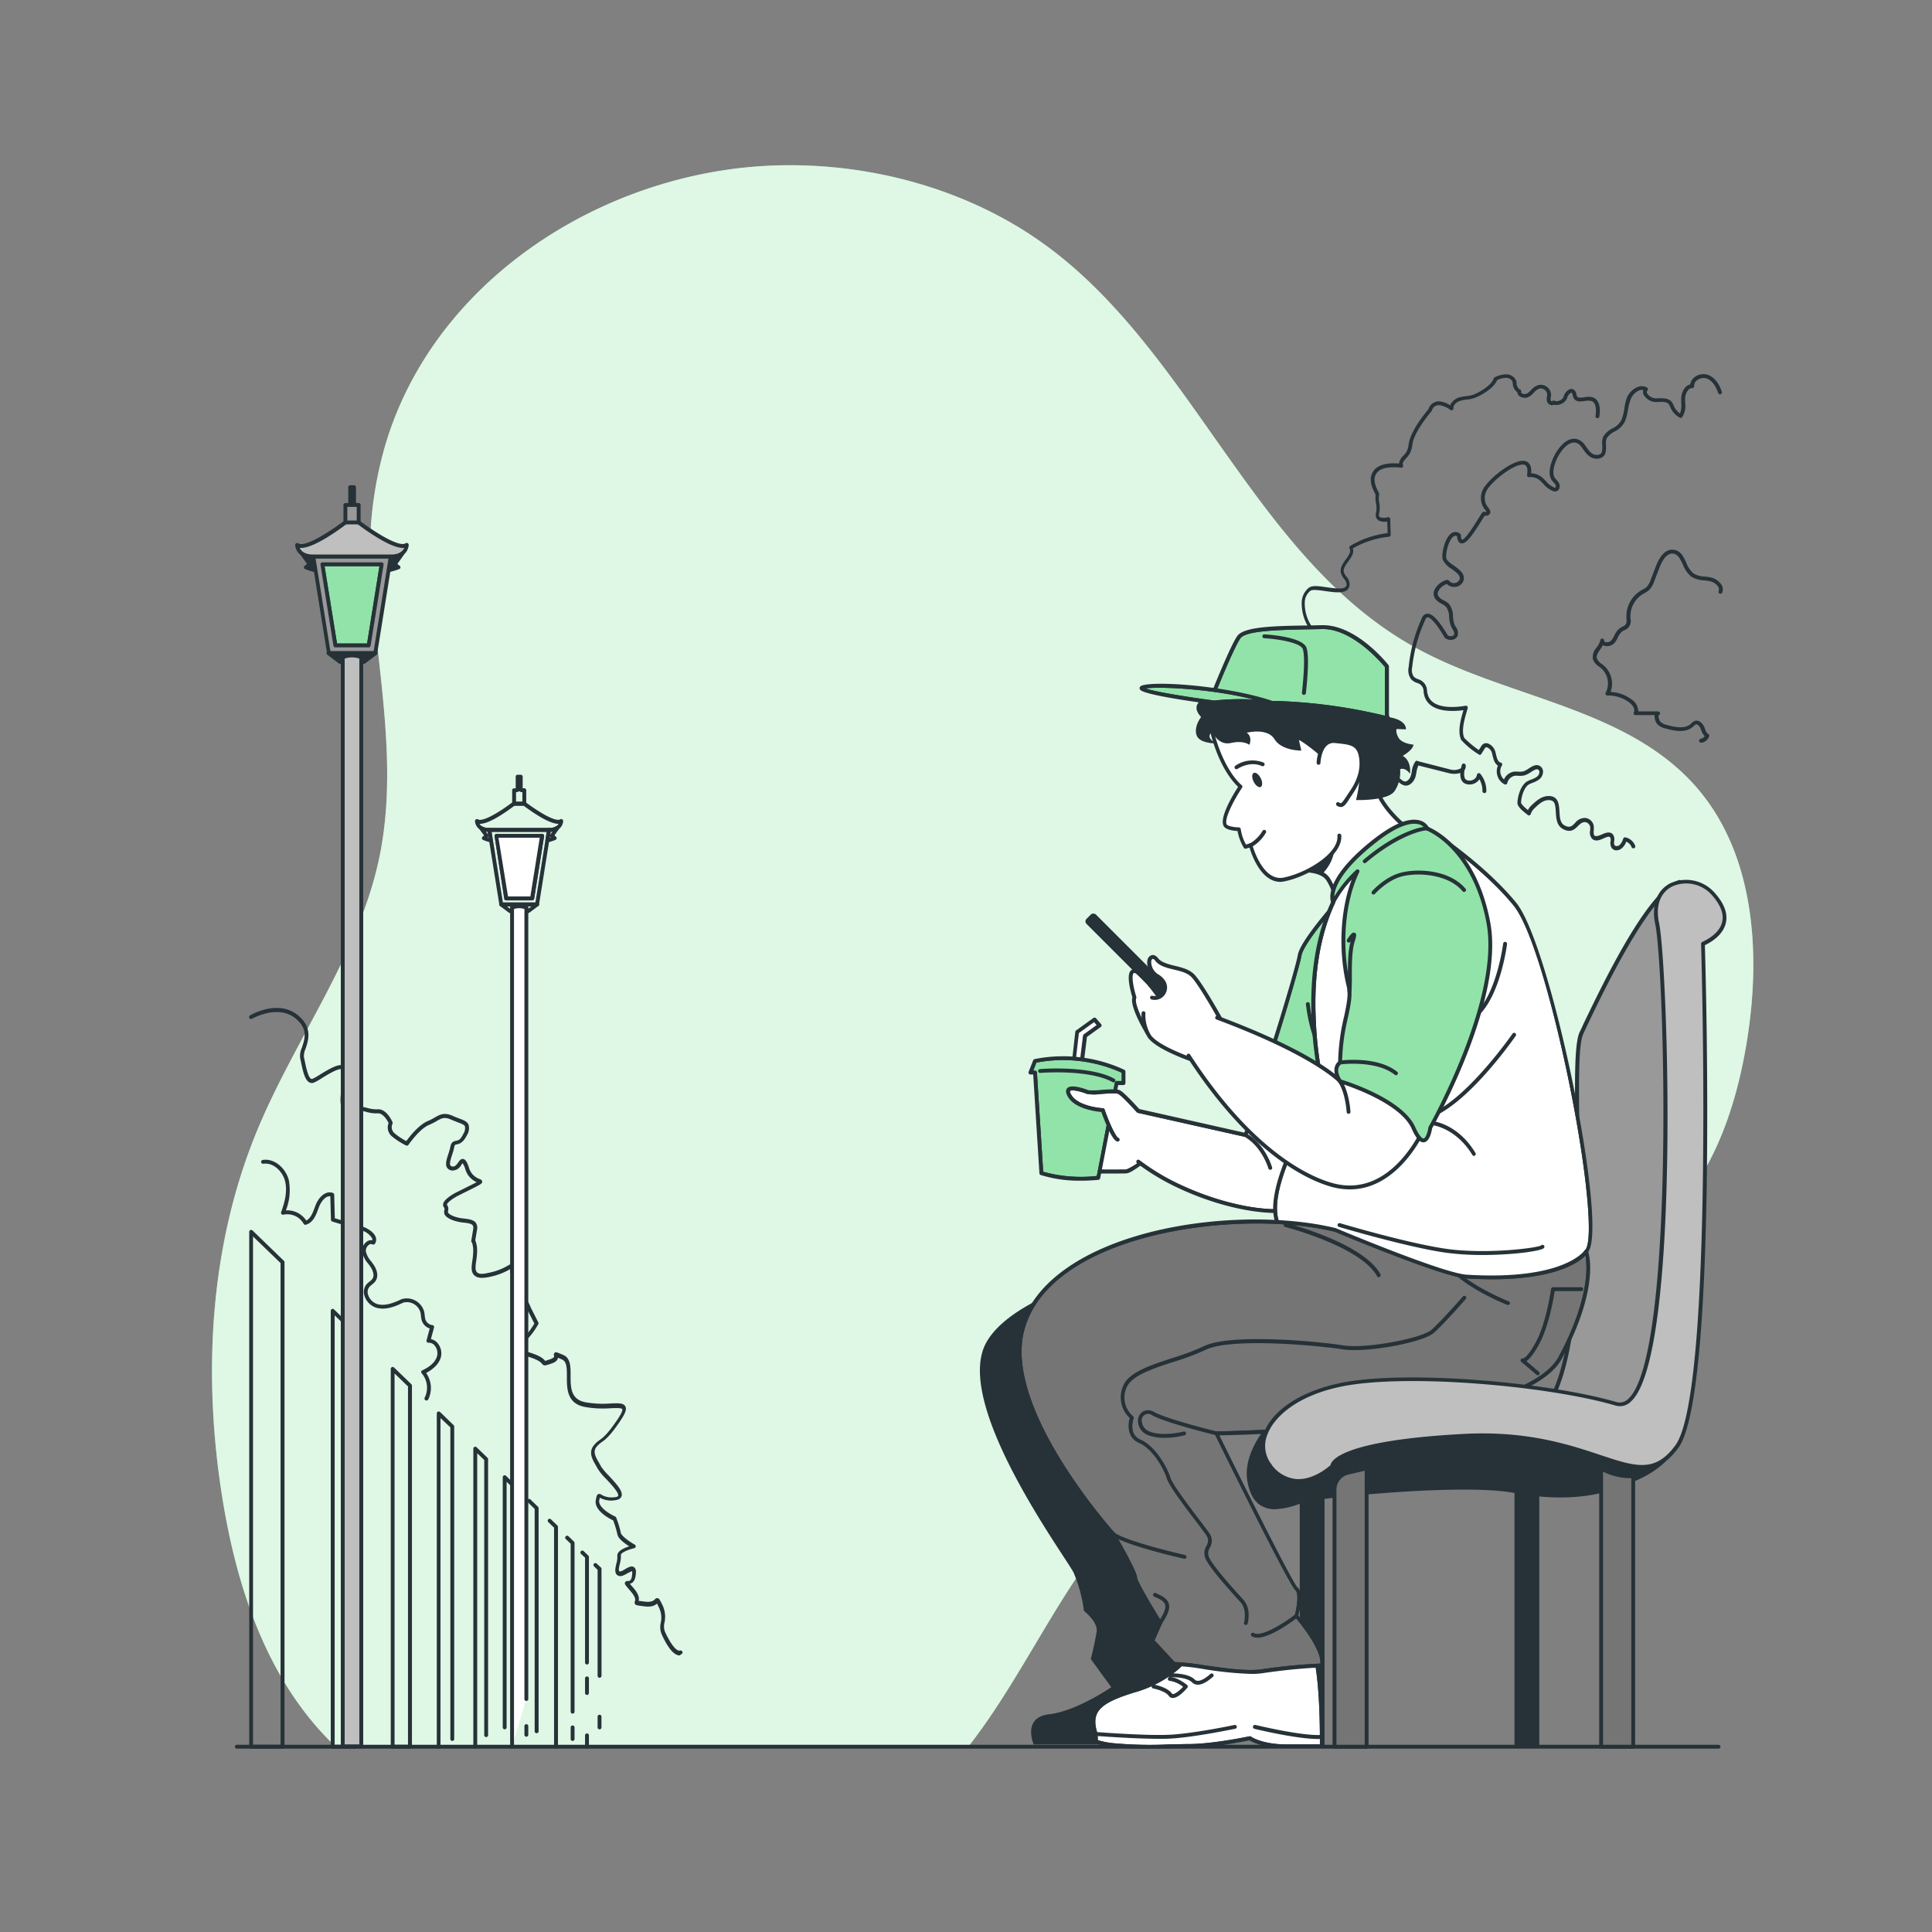 <svg xmlns="http://www.w3.org/2000/svg" xmlns:xlink="http://www.w3.org/1999/xlink" viewBox="0 0 500 500"><rect x="0" y="0" width="500" height="500" fill="#808080" stroke="none"/><defs><clipPath id="freepik--clip-path--inject-207"><polygon points="98.78 146.01 97.69 152.86 96.29 161.57 95.42 167.04 86.79 167.04 85.92 161.57 84.52 152.86 83.43 146.01 98.78 146.01" style="fill:#92E3A9"></polygon></clipPath><clipPath id="freepik--clip-path-2--inject-207"><path d="M290.8,277.31v3H289L287.91,286l-3.64,18.82a35.79,35.79,0,0,1-14.77-1.18l-.09-1.49-1.55-24.55h-1.19l1.19-3A36.65,36.65,0,0,1,290.8,277.31Z" style="fill:#92E3A9"></path></clipPath><clipPath id="freepik--clip-path-3--inject-207"><path d="M289.22,295c-1.38-.6-3.82-7.63-3.82-7.63s-6.6-.35-8.58-3.71,3.7-1.39,4.69-1,6.92-.6,8.11,0,4.95,4.85,4.95,4.85l19.48,4.37,8.21,1.84,5.1-10.67a18.4,18.4,0,0,1,2.8-6.46c2-2.5,6.93-25.78,8.89-29.73s9.77-15.39,9.77-15.39l8.64,32.32s-5.69,36.48-14.19,45.54c-6.54,7-23.84,4.29-37.61-2.08a57.61,57.61,0,0,1-11.09-6.59" style="fill:#fff"></path></clipPath><clipPath id="freepik--clip-path-4--inject-207"><path d="M347.06,232.34s-10.09,11.14-10.72,14.9-8.4,29.11-9.07,29.79-5.83,8.33-5.61,12.42c0,0,15.21,9.5,18.43,13.76s13.22-30.06,13.22-42.72S347.06,232.34,347.06,232.34Z" style="fill:#92E3A9"></path></clipPath><clipPath id="freepik--clip-path-5--inject-207"><path d="M342.09,451.88h-9.15c-6.66,0-9.46-2.06-9.46-2.06s-9.41,2-15.9,2c-5.26,0-13.75.59-20-.27a23.46,23.46,0,0,1-3.95-.86v-2c-2.08-6.33,1.19-8.65,9.93-11.34a29.92,29.92,0,0,0,10.81-5.61,24.16,24.16,0,0,0,7.53-12.26s23.66.45,27.13,5.37S342.09,451.88,342.09,451.88Z" style="fill:#fff"></path></clipPath><clipPath id="freepik--clip-path-6--inject-207"><path d="M314,179.64s4.89-12.24,6.68-14.76,12.9-2.38,21.54-2.58,16.76,10.15,16.76,10.15v13.41a132.33,132.33,0,0,0-22.33-3.62c-2.38-.19-4.86-.32-7.4-.35" style="fill:#92E3A9"></path></clipPath><clipPath id="freepik--clip-path-7--inject-207"><path d="M314.22,181.8s-17.71-2.28-18.76-3.62,19.41-1.07,33.75,3.71A73.49,73.49,0,0,0,314.22,181.8Z" style="fill:#92E3A9"></path></clipPath><clipPath id="freepik--clip-path-8--inject-207"><path d="M410.52,323.86s-10,17.7-23.81,17.35c-17.09-.43-39.52-19-49.73-20.29-6.42-.79-7.71-5.69-6.65-11.74,2-11.37,12.2-26.81,12.2-26.81A95.12,95.12,0,0,1,340,264c-.42-9.26.43-20.61,5.08-30.55,0,0-.24-5.07,10.53-13.47l11.13-7.28s15.86,9.59,25.36,21.31S415.63,318.67,410.52,323.86Z" style="fill:#fff"></path></clipPath><clipPath id="freepik--clip-path-9--inject-207"><path d="M403.81,351.33c-10,18.74-89,19.62-89,19.62s19.12,38.92,20.7,40.2,0,7.05,0,7.05,7.41,8.44,6.6,12.81a153,153,0,0,0-15.3,1.46c-6.06,1.06-18.72-2-23-1.83L300,426.51l-1.75-1.89,2-4.57s-6.49-10.33-6.49-11.77S288,397,288,397s-28.61-31.53-23.58-52.38c6.2-25.7,55.23-32.62,81.14-26.29l.08,0c1.09.46,13.08,5.49,22.77,8.9,4.85,1.71,9.13,3,11.17,3.13,25.92,1.59,30.93-6.5,30.93-6.5S413.84,332.58,403.81,351.33Z" style="fill:#757575"></path></clipPath><clipPath id="freepik--clip-path-10--inject-207"><path d="M219.89,325.17c-2.76,10.1-6.14,17.89-6.14,21.07,0,1.55-1.65,5.39-2.54,10.33-.18,1-.33,2.07-.43,3.17-1.28,14-1.48,33.93-2.65,38.54C206.42,405,203.36,420,203.36,420s-5.59,4.75-12.14-2c-5.5-5.64-3.81-56.22-2.63-79.49.15-3.19.3-5.86.42-7.84L186,293l8.86-3.13.54-.19,4.48-1.59,6.5-2.3s15.43-2.09,16.66,9.48C224.18,306,222.26,316.45,219.89,325.17Z" style="fill:#92E3A9"></path></clipPath><clipPath id="freepik--clip-path-11--inject-207"><path d="M233.29,219a79.93,79.93,0,0,0-8,6.23c-1.16,1-2,1.67-2,1.67a97.92,97.92,0,0,1-7.87,31.47H179.86c-11.15-23.2-7-31.91-8.59-34.41a10.44,10.44,0,0,0-2.22-2.18,59.2,59.2,0,0,0-6.71-4.3s-.26-3.68,4.48-8.08,17.41-8.52,30.56-8.52c16.92,0,26.56,4,29.31,7.38A58.78,58.78,0,0,1,233.29,219Z" style="fill:#bfbfbf"></path></clipPath><clipPath id="freepik--clip-path-12--inject-207"><path d="M202.18,235.16h-9.77a1.35,1.35,0,0,1-1.34-1.2L189,214.23a1.33,1.33,0,0,1,1.33-1.48h13.93a1.34,1.34,0,0,1,1.33,1.48L203.51,234A1.34,1.34,0,0,1,202.18,235.16Z" style="fill:#263238"></path></clipPath><clipPath id="freepik--clip-path-13--inject-207"><path d="M295.81,289.45v11.07s-3.16,2.5-4.22,2.63c-.22,0-1,.05-2,.05-3.86,0-11.78-.05-11.78-.05s-6-15.39-4.81-15.8,14.06-3.4,16.62-2.92a6.51,6.51,0,0,1,2.56,1.37A26.84,26.84,0,0,1,295.81,289.45Z" style="fill:#fff"></path></clipPath><clipPath id="freepik--clip-path-14--inject-207"><path d="M95.42,167.54H86.79a.49.49,0,0,1-.49-.42l-3.36-21a.47.47,0,0,1,.11-.41.49.49,0,0,1,.38-.17H98.78a.49.49,0,0,1,.49.58l-3.36,21A.5.5,0,0,1,95.42,167.54Zm-8.2-1H95l3.2-20H84Z" style="fill:#263238;clip-path:url(#freepik--clip-path--inject-207)"></path></clipPath><clipPath id="freepik--clip-path-15--inject-207"><path d="M198.51,422.14c-2.16,0-4.83-.85-7.65-3.73-6-6.17-3.64-62.69-2.77-79.87.15-3.19.3-5.86.42-7.84l-3-37.64a.49.49,0,0,1,.33-.51l20.38-7.21.1,0c.35,0,8.45-1.09,13.48,2.86a10,10,0,0,1,3.75,7.07c.95,8.9-.08,18.73-3.16,30.06h0c-1.18,4.34-2.46,8.18-3.58,11.56-1.42,4.27-2.54,7.64-2.54,9.38a17,17,0,0,1-.87,3.75,61.87,61.87,0,0,0-1.68,6.67c-.19,1.06-.33,2.11-.42,3.13-.57,6.21-.93,13.69-1.25,20.29-.4,8.43-.75,15.71-1.42,18.32-1.68,6.64-4.73,21.58-4.76,21.73a.46.46,0,0,1-.17.28A8.67,8.67,0,0,1,198.51,422.14Zm-12-128.78,3,37.33c-.12,2.05-.27,4.72-.42,7.9-1.78,35.19-2.07,74.45,2.49,79.12,5.69,5.84,10.47,2.69,11.33,2,.35-1.71,3.14-15.33,4.74-21.59.63-2.52,1-9.75,1.38-18.13.32-6.61.68-14.1,1.25-20.34.1-1,.24-2.12.44-3.21a60.6,60.6,0,0,1,1.7-6.78,17.06,17.06,0,0,0,.83-3.46c0-1.9,1.09-5.17,2.59-9.7,1.12-3.37,2.39-7.19,3.57-11.5h0c3-11.21,4.07-20.92,3.12-29.7a9,9,0,0,0-3.36-6.38c-4.51-3.54-12-2.74-12.68-2.66Zm33.37,31.81h0Z" style="fill:#263238;clip-path:url(#freepik--clip-path-10--inject-207)"></path></clipPath><clipPath id="freepik--clip-path-16--inject-207"><path d="M215.45,258.86H179.86a.5.5,0,0,1-.45-.28c-8.12-16.9-8.16-26-8.18-31,0-1.7,0-2.83-.38-3.4a9.78,9.78,0,0,0-2.11-2.06,57.9,57.9,0,0,0-6.64-4.25.49.49,0,0,1-.26-.4c0-.16-.22-4,4.64-8.49,4.53-4.19,16.9-8.65,30.9-8.65,16.2,0,26.59,3.8,29.7,7.56a60.28,60.28,0,0,1,6.66,10.85.49.49,0,0,1-.2.64,86.81,86.81,0,0,0-7.95,6.18l-1.79,1.53a99.53,99.53,0,0,1-7.9,31.45A.5.5,0,0,1,215.45,258.86Zm-35.28-1h35a99.57,99.57,0,0,0,7.69-31,.51.51,0,0,1,.17-.34s.79-.69,2-1.67a93.06,93.06,0,0,1,7.69-6,56.59,56.59,0,0,0-6.34-10.23c-2.2-2.67-10.78-7.2-28.92-7.2-13.75,0-25.83,4.32-30.22,8.39-3.78,3.5-4.26,6.53-4.31,7.42a57,57,0,0,1,6.51,4.2,10.69,10.69,0,0,1,2.33,2.3c.53.81.53,2,.54,3.94C172.25,232.42,172.29,241.35,180.17,257.86Z" style="fill:#263238;clip-path:url(#freepik--clip-path-11--inject-207)"></path></clipPath><clipPath id="freepik--clip-path-17--inject-207"><path d="M202.18,235.66h-9.77a1.83,1.83,0,0,1-1.83-1.65l-2.08-19.73a1.82,1.82,0,0,1,.46-1.42,1.84,1.84,0,0,1,1.37-.61h13.93a1.8,1.8,0,0,1,1.36.61,1.86,1.86,0,0,1,.47,1.42L204,234A1.84,1.84,0,0,1,202.18,235.66Zm-11.85-22.41a.86.86,0,0,0-.84.93l2.08,19.73a.85.85,0,0,0,.84.75h9.77a.84.84,0,0,0,.83-.75l2.08-19.73a.84.84,0,0,0-.83-.93Z" style="fill:#263238;clip-path:url(#freepik--clip-path-12--inject-207)"></path></clipPath><clipPath id="freepik--clip-path-18--inject-207"><path d="M287.16,303.71c-4,0-9.29-.06-9.36-.06a.51.51,0,0,1-.46-.32c-1.32-3.39-5.59-14.59-4.9-16.09a.74.74,0,0,1,.4-.36c1.23-.44,14.22-3.44,16.87-2.94a6.79,6.79,0,0,1,2.78,1.47,26.58,26.58,0,0,1,3.71,3.73.51.51,0,0,1,.11.31v11.07a.49.49,0,0,1-.19.39c-.55.43-3.33,2.6-4.47,2.74-.37.05-1.67.05-2.06.05Zm-9-1.06c1.56,0,8.08.08,11.43.05,1.1,0,1.78,0,1.94-.05a15.09,15.09,0,0,0,3.79-2.37V289.63a26.75,26.75,0,0,0-3.44-3.44,6.15,6.15,0,0,0-2.34-1.27c-2.26-.41-14.21,2.25-16.19,2.85C273.24,289.08,275.64,296.18,278.15,302.65Zm-5-14.83Z" style="fill:#263238;clip-path:url(#freepik--clip-path-13--inject-207)"></path></clipPath><clipPath id="freepik--clip-path-19--inject-207"><path d="M279.68,305.56a33.37,33.37,0,0,1-10.35-1.47.5.5,0,0,1-.33-.44l-.09-1.49-1.52-24.08h-.72a.51.51,0,0,1-.47-.68l1.19-3a.52.52,0,0,1,.38-.31A37.6,37.6,0,0,1,291,276.87a.51.51,0,0,1,.26.44v3a.5.5,0,0,1-.5.5h-1.37l-4.67,24.12a.51.51,0,0,1-.43.41A43.15,43.15,0,0,1,279.68,305.56Zm-9.7-2.31a36.6,36.6,0,0,0,13.87,1.09l4.68-24.17a.49.49,0,0,1,.49-.4h1.28v-2.15A36.78,36.78,0,0,0,268.22,275l-.82,2.09h.46a.51.51,0,0,1,.5.47Z" style="fill:#263238;clip-path:url(#freepik--clip-path-2--inject-207)"></path></clipPath><clipPath id="freepik--clip-path-20--inject-207"><path d="M330.61,313.93c-7.72,0-17.07-2.49-25.16-6.24a58.33,58.33,0,0,1-11.19-6.64.53.53,0,0,1-.09-.71.52.52,0,0,1,.71-.09,57.31,57.31,0,0,0,11,6.54c13.54,6.26,30.61,9,37,2.19,8.07-8.61,13.69-43,14-45.17l-8.33-31.16c-1.88,2.77-7.52,11.18-9.12,14.42-.87,1.76-2.43,7.75-3.95,13.55-2.33,9-3.93,14.93-5,16.27a18,18,0,0,0-2.7,6.25.56.56,0,0,1,0,.12l-5.1,10.67a.5.5,0,0,1-.56.27L294.46,288a.54.54,0,0,1-.26-.16c-1.49-1.68-4-4.33-4.8-4.73-.54-.27-2.77-.11-4.4,0a12.22,12.22,0,0,1-3.67,0c-1.73-.7-4-1.19-4.39-.76-.06.07-.07.37.31,1,1.82,3.08,8.11,3.46,8.18,3.46a.48.48,0,0,1,.44.34c1.14,3.28,2.82,7,3.55,7.33a.5.5,0,0,1-.4.92c-1.39-.61-3.28-5.63-4-7.62-1.42-.12-6.8-.79-8.65-3.93q-.84-1.44-.21-2.19c1.09-1.26,5.07.3,5.52.49a16.87,16.87,0,0,0,3.23-.08c2.5-.18,4.19-.27,4.92.09,1.15.58,4.28,4.05,5,4.85L322,293.13l4.9-10.25a18.64,18.64,0,0,1,2.89-6.61c1-1.28,3-9,4.82-15.9,1.59-6.12,3.1-11.9,4-13.74,1.95-3.95,9.49-15,9.81-15.45a.5.5,0,0,1,.89.15l8.64,32.32a.5.5,0,0,1,0,.21c-.23,1.49-5.81,36.73-14.32,45.8C340.82,312.66,336.13,313.93,330.61,313.93Z" style="fill:#263238;clip-path:url(#freepik--clip-path-3--inject-207)"></path></clipPath><clipPath id="freepik--clip-path-21--inject-207"><path d="M340.71,304.08a1.25,1.25,0,0,1-1-.57c-3.13-4.13-18.14-13.54-18.3-13.63a.54.54,0,0,1-.23-.4c-.23-4.31,5.1-12.14,5.75-12.8.68-1.05,8.27-25.6,8.94-29.52s10.43-14.7,10.84-15.16a.52.52,0,0,1,.46-.15.51.51,0,0,1,.38.3c.06.16,6.28,15.73,6.28,28.34,0,11.41-8.33,42.05-12.69,43.52A1.53,1.53,0,0,1,340.71,304.08Zm-18.56-14.91c2,1.25,15.28,9.69,18.34,13.74.15.21.23.17.31.15,3.26-1.09,12-30,12-42.57,0-10.84-4.69-24-5.92-27.21-3.56,4-9.6,11.33-10.06,14.05-.55,3.28-8.29,29.12-9.2,30C327.09,277.92,322.16,285.15,322.15,289.17Z" style="fill:#263238;clip-path:url(#freepik--clip-path-4--inject-207)"></path></clipPath><clipPath id="freepik--clip-path-22--inject-207"><path d="M296.32,452.55a66.59,66.59,0,0,1-8.81-.47,22,22,0,0,1-4-.88.51.51,0,0,1-.34-.47v-1.88c-.82-2.52-.81-4.44,0-6,1.38-2.67,5-4.22,10.28-5.86A29.25,29.25,0,0,0,304,431.44a23.58,23.58,0,0,0,7.38-12,.49.49,0,0,1,.48-.36h0c1,0,23.95.51,27.53,5.58s3.17,26.34,3.15,27.25a.51.51,0,0,1-.5.49h-9.15c-5.85,0-8.81-1.56-9.56-2-1.43.3-9.86,2-15.8,2-1.4,0-3,0-4.78.08C300.79,452.5,298.56,452.55,296.32,452.55Zm-12.19-2.19a22.21,22.21,0,0,0,3.52.73,102.75,102.75,0,0,0,15.13.35c1.76,0,3.39-.08,4.8-.08,6.37,0,15.7-2,15.79-2a.48.48,0,0,1,.4.09s2.79,2,9.17,2h8.65c0-3.27.09-21.83-3-26.16-2.67-3.8-19.56-5-26.34-5.16a24.37,24.37,0,0,1-7.59,12.14,30.22,30.22,0,0,1-11,5.71c-4.93,1.52-8.46,3-9.68,5.36-.7,1.36-.68,3.06.07,5.34a.45.45,0,0,1,0,.16Z" style="fill:#263238;clip-path:url(#freepik--clip-path-5--inject-207)"></path></clipPath><clipPath id="freepik--clip-path-23--inject-207"><path d="M358.94,186.36l-.13,0a133.79,133.79,0,0,0-22.24-3.6c-2.55-.21-5-.32-7.37-.35a.5.5,0,0,1,0-1c2.36,0,4.86.15,7.43.35a137.6,137.6,0,0,1,21.79,3.47V172.63c-1-1.19-8.49-10-16.25-9.83l-3.19.06c-7.37.13-16.53.3-17.95,2.31-1.74,2.44-6.58,14.53-6.63,14.66a.5.5,0,1,1-.92-.38c.2-.5,4.93-12.32,6.73-14.86S330.61,162,339,161.86l3.19-.06c8.8-.17,16.83,9.91,17.16,10.34a.51.51,0,0,1,.11.31v13.41a.49.49,0,0,1-.2.4A.51.51,0,0,1,358.94,186.36Z" style="fill:#263238;clip-path:url(#freepik--clip-path-6--inject-207)"></path></clipPath><clipPath id="freepik--clip-path-24--inject-207"><path d="M329.21,182.39h-.06a72.91,72.91,0,0,0-14.87-.09h-.13c-4.2-.55-18-2.42-19.09-3.81a.63.63,0,0,1,0-.77c1.18-1.68,21.38-.62,34.32,3.7a.49.49,0,0,1,.33.58A.49.49,0,0,1,329.21,182.39Zm-32.76-4.22c2.3.82,10.31,2.16,17.77,3.13a64.54,64.54,0,0,1,10.24-.27C312.93,178.12,299.65,177.67,296.45,178.17Z" style="fill:#263238;clip-path:url(#freepik--clip-path-7--inject-207)"></path></clipPath><clipPath id="freepik--clip-path-25--inject-207"><path d="M387.12,341.71h-.42c-10.2-.26-22-6.75-32.41-12.49-7.12-3.91-13.27-7.3-17.37-7.8a8.15,8.15,0,0,1-5.82-3c-1.55-2.1-2-5.23-1.26-9.32,1.85-10.66,11-25,12.15-26.81A97.63,97.63,0,0,1,339.45,264c-.54-11.94,1.17-22.27,5.08-30.68,0-.9.7-5.94,10.72-13.75l11.17-7.31a.51.51,0,0,1,.53,0c.16.1,16,9.77,25.49,21.42,9.05,11.17,24,84.35,18.48,90.45C410.2,325.42,400.62,341.71,387.12,341.71ZM366.7,213.31l-10.87,7.11c-10.31,8.05-10.3,13-10.3,13a.46.46,0,0,1,0,.23c-3.87,8.29-5.57,18.49-5,30.32A95.62,95.62,0,0,0,343,282.24a.49.49,0,0,1-.06.41c-.1.15-10.2,15.48-12.13,26.61-.66,3.81-.3,6.68,1.08,8.55a7.11,7.11,0,0,0,5.14,2.61c4.29.53,10.52,4,17.73,7.93,10.31,5.68,22,12.11,32,12.36h.39c13.18,0,22.88-16.92,23-17.09a1,1,0,0,1,.08-.11c2.18-2.21.54-19.88-3.88-42-3.57-17.84-9.54-40.89-14.62-47.16C383,223.65,368.82,214.63,366.7,213.31Z" style="fill:#263238;clip-path:url(#freepik--clip-path-8--inject-207)"></path></clipPath><clipPath id="freepik--clip-path-26--inject-207"><path d="M323.68,433.2a93.3,93.3,0,0,1-12.1-1.23,55.47,55.47,0,0,0-7.76-.83.53.53,0,0,1-.39-.16l-5.6-6a.51.51,0,0,1-.09-.54l1.92-4.33c-1.36-2.17-6.43-10.36-6.43-11.81,0-.81-2.86-6.23-5.63-11-1.6-1.78-28.65-32.11-23.66-52.8,1.7-7,6.58-13,14.51-17.87,18.48-11.27,48.7-13.32,67.24-8.79l.15.06c.52.22,12.76,5.37,22.75,8.89,5.46,1.93,9.27,3,11,3.1,25.19,1.55,30.43-6.19,30.48-6.27a.49.49,0,0,1,.47-.23.52.52,0,0,1,.42.32c.14.37,3.28,9.15-6.74,27.89-9.62,18-79.88,19.72-88.65,19.87,7.62,15.49,19,38.26,20.22,39.32,1.63,1.32.6,5.88.23,7.31,1.16,1.36,7.32,8.81,6.54,13a.5.5,0,0,1-.47.41A152.7,152.7,0,0,0,326.88,433,18.29,18.29,0,0,1,323.68,433.2Zm-19.56-3.07a65.57,65.57,0,0,1,7.6.85c5.06.73,11.35,1.63,15,1a149.88,149.88,0,0,1,15-1.45c.27-4.19-6.47-11.92-6.54-12a.48.48,0,0,1-.1-.46c.62-2.27,1.09-5.79.17-6.53-1.62-1.31-18.88-36.38-20.84-40.37a.51.51,0,0,1,0-.48.49.49,0,0,1,.42-.24c.79,0,78.81-1.09,88.58-19.36h0c8-15,7.4-23.52,6.9-26.16-2,2.06-9.39,7.24-30.71,5.93-1.87-.11-5.68-1.17-11.31-3.16-10-3.52-22.28-8.69-22.79-8.91-17.95-4.39-48.47-2.32-66.49,8.66-7.69,4.69-12.42,10.49-14.05,17.26-4.91,20.35,23.18,51.61,23.46,51.92l.06.09c1,1.67,5.79,10.06,5.79,11.56,0,.82,3.27,6.5,6.41,11.5a.52.52,0,0,1,0,.47l-1.89,4.27,5.22,5.61Zm38,.88h0Z" style="fill:#263238;clip-path:url(#freepik--clip-path-9--inject-207)"></path></clipPath></defs><g id="freepik--background-simple--inject-207"><path d="M438.38,203c-18.19-20.12-48.67-22.37-72.37-35.56C325.22,144.73,309.4,93,272.3,64.72c-23.44-17.89-55.1-24.82-83.41-20.9-40.19,5.57-78,32.5-89.36,72a99.81,99.81,0,0,0-3.44,35.41c1.82,23.56,6.89,47.41,2.11,70.54-5.27,25.49-21.86,47-31.77,71.09-12.33,30-14,63.6-8.76,95.58,3.6,21.82,10.78,43.84,25.76,60.11,1.13,1.22,2.31,2.4,3.51,3.54H250.55c10.27-13.09,18.05-28.58,27.08-42.32,22.72-34.59,59.09-59.24,98.83-70.81,17.8-5.18,37.08-8.26,51.38-20.06,14.72-12.13,21.48-31.49,24.4-50.34C455.79,245.69,453.87,220.11,438.38,203Z" style="fill:#92E3A9"></path><path d="M438.38,203c-18.19-20.12-48.67-22.37-72.37-35.56C325.22,144.73,309.4,93,272.3,64.72c-23.44-17.89-55.1-24.82-83.41-20.9-40.19,5.57-78,32.5-89.36,72a99.81,99.81,0,0,0-3.44,35.41c1.82,23.56,6.89,47.41,2.11,70.54-5.27,25.49-21.86,47-31.77,71.09-12.33,30-14,63.6-8.76,95.58,3.6,21.82,10.78,43.84,25.76,60.11,1.13,1.22,2.31,2.4,3.51,3.54H250.55c10.27-13.09,18.05-28.58,27.08-42.32,22.72-34.59,59.09-59.24,98.83-70.81,17.8-5.18,37.08-8.26,51.38-20.06,14.72-12.13,21.48-31.49,24.4-50.34C455.79,245.69,453.87,220.11,438.38,203Z" style="fill:#fff;opacity:0.7"></path></g><g id="freepik--Plants--inject-207"><path d="M175.87,428.42c-1.77,0-3.49-2.93-4.65-5.51A4.86,4.86,0,0,1,171,420a6,6,0,0,0-.48-4c-.19-.39-.36-.73-.49-1-.43.4-1.29,1-3.34.71-1.86-.24-2.15-.27-2.37-.62a.75.75,0,0,1,0-.7c.1-.3.3-.92-1.09-2.55-1.56-1.81-1.65-1.92-1.46-2.33a.68.68,0,0,1,.7-.34c.39,0,.92,0,1.1-1.44.12-.93,0-1.12,0-1.12s-.83.35-1.19.56c-.79.45-1.6.91-2.29.65-1.2-.44-.86-1.9-.57-3.19a5.81,5.81,0,0,0,.25-1.84c-.21-1.31,1.68-2.16,3.08-2.6-1.19-.76-2.91-2-3.08-3.15a25.55,25.55,0,0,0-1.08-3.57c-1-.45-5-2.56-4.5-5.26.21-1.05.27-1.37.64-1.53a.87.87,0,0,1,.85.17,5.15,5.15,0,0,0,3.37.62c.51,0,.86-.17.92-.34.29-.75-1.81-3-3.07-4.35a15.3,15.3,0,0,1-2.15-2.57l-.53-.94c-.94-1.61-2-3.45-.49-5.27a6.82,6.82,0,0,1,1.47-1.33c.9-.65,2-1.45,4.65-5.37,1.3-1.95,1.26-2.48,1.18-2.62-.19-.34-1.66-.28-3-.23a26.2,26.2,0,0,1-6.85-.37c-4.49-.95-4.48-4.77-4.47-7.84,0-2.07,0-3.86-1.24-4.39-.43-.19-.79-.35-1.07-.46-.07.53-.46,1.1-1.74,1.52-1.64.55-1.9.64-2.42,0-.26-.31-.81-.95-3.47-1.78-1.84-.57-2.67-1.12-2.88-1.88-.25-.93.52-1.78,1.59-3a18.85,18.85,0,0,0,2.81-3.72l-1.82-3.6a12.52,12.52,0,0,0-2.87-4.31c-.63-.63-1.42-1.55-1.06-2.31a1,1,0,0,1,.5-.48,5.74,5.74,0,0,1-1-3.21v-.18a17,17,0,0,1-5.26,2c-2,.45-3.22.33-4-.36-1-.89-.73-2.45-.51-4a15.34,15.34,0,0,0,.19-1.93,6.9,6.9,0,0,0-.3-2.56.51.51,0,0,1-.19-.48l.49-3a1.35,1.35,0,0,0-.13-1c-.33-.45-1.25-.57-2.31-.7a11.19,11.19,0,0,1-3.18-.75c-1.95-.89-2-1.64-1.85-2.47a.77.77,0,0,0-.1-.73,1.08,1.08,0,0,1-.19-.94c.3-1.28,2.81-2.63,3.31-2.89l4.23-2.11,1.13-.57a5.29,5.29,0,0,1-2.95-3.36,5.66,5.66,0,0,0-.69-1.55,4.23,4.23,0,0,0-.35.44,2.59,2.59,0,0,1-2.41,1.45,1.75,1.75,0,0,1-1.27-.74c-.54-.87-.11-2.19.34-3.57a15.38,15.38,0,0,0,.51-1.82c.22-1.22.79-1.43,1.45-1.56s1.15-.23,1.9-1.78a2.73,2.73,0,0,0,.44-1.93c-.19-.46-.93-.74-1.87-1.08-.49-.19-1-.39-1.64-.66-1.79-.83-2.54-.4-3.9.38a16.31,16.31,0,0,1-1.88.95c-2.47,1-5.31,5.12-5.34,5.16a.5.5,0,0,1-.63.16,18.54,18.54,0,0,1-3.8-2.48,3,3,0,0,1-.71-3.3c-.42-.89-1.54-2.65-2.85-2.53a9.09,9.09,0,0,1-2.81-.34,8.83,8.83,0,0,0-4.23-.23,1.92,1.92,0,0,1-1.82-.35c-1.15-1.06-.74-3.8-.23-7.28.08-.58.17-1.19.25-1.8s0-1.21-.22-1.36c-.83-.54-3.75,1.26-5.33,2.23a15.63,15.63,0,0,1-2.08,1.18,1.42,1.42,0,0,1-1.21-.07c-1.18-.65-1.67-3-2.1-5.06-.09-.44-.18-.85-.26-1.2a5.2,5.2,0,0,1,.46-2.74c.75-2.25,1.61-4.81-1.57-7.47-4.62-3.88-11.28,0-11.35,0a.48.48,0,0,1-.68-.17.5.5,0,0,1,.17-.69c.3-.17,7.33-4.28,12.5.05,3.7,3.1,2.6,6.39,1.88,8.56a4.63,4.63,0,0,0-.44,2.18c.09.36.17.78.27,1.24.31,1.48.83,4,1.6,4.38a.38.38,0,0,0,.37,0,14.75,14.75,0,0,0,1.92-1.09c2.85-1.76,5.13-3,6.4-2.22.6.39.82,1.17.67,2.34-.09.61-.18,1.22-.26,1.81-.42,2.8-.84,5.69-.08,6.39.07.07.27.26.91.11a10,10,0,0,1,4.69.23,8.32,8.32,0,0,0,2.5.33c2.44-.23,3.88,3.18,3.94,3.32a.53.53,0,0,1,0,.41,2.08,2.08,0,0,0,.4,2.36,16.13,16.13,0,0,0,3.17,2.12c.79-1.07,3.22-4.2,5.53-5.16a15.08,15.08,0,0,0,1.76-.89c1.43-.82,2.57-1.46,4.82-.42.55.25,1.09.45,1.56.63,1.18.43,2.1.77,2.45,1.64a3.39,3.39,0,0,1-.46,2.74c-1,2-2,2.2-2.6,2.33-.44.08-.55.1-.67.76a14.32,14.32,0,0,1-.54,1.95c-.34,1.05-.73,2.25-.44,2.73a.72.72,0,0,0,.56.28c.59.08,1-.38,1.46-1.05.35-.48.71-1,1.28-.9s1,.68,1.52,2.28a4.35,4.35,0,0,0,2.67,2.88c.36.15.73.3.74.72s-.26.63-2.09,1.55l-4.22,2.11c-1,.53-2.66,1.61-2.8,2.22,0,.07,0,.09,0,.11a1.78,1.78,0,0,1,.29,1.5c-.08.45-.13.75,1.27,1.39a10,10,0,0,0,2.9.66c1.29.17,2.4.31,3,1.1a2.31,2.31,0,0,1,.31,1.81l-.45,2.73a7,7,0,0,1,.46,3.1,15.21,15.21,0,0,1-.2,2.09c-.19,1.26-.38,2.56.2,3.09s1.5.47,3.07.11a15.94,15.94,0,0,0,5-1.9c.47-.28.78-.46,1.13-.26s.36.58.36,1.31a5.08,5.08,0,0,0,1.3,3.22.5.5,0,0,1-.4.85,1,1,0,0,0-.48.07,3.38,3.38,0,0,0,.88,1.15,13,13,0,0,1,3.08,4.64l1.91,3.76a.45.45,0,0,1,0,.45,19.26,19.26,0,0,1-3.08,4.16c-.76.84-1.47,1.63-1.37,2,.07.25.51.65,2.21,1.19,2.94.91,3.59,1.67,3.94,2.07a.45.45,0,0,0,.09.1l1.26-.42c1.16-.39,1.09-.74,1-1a.65.65,0,0,1,.18-.68c.32-.26.47-.19,2.29.59s1.85,3,1.84,5.32c0,3,0,6.07,3.68,6.86a25.68,25.68,0,0,0,6.6.35c2-.09,3.38-.15,3.87.73.41.72.06,1.75-1.22,3.67-2.73,4.06-3.93,4.93-4.9,5.62a6.25,6.25,0,0,0-1.28,1.15c-1,1.23-.44,2.38.58,4.14.19.32.38.64.55,1a16.79,16.79,0,0,0,2,2.36c2.29,2.45,3.76,4.15,3.28,5.39-.23.57-.83.9-1.79,1a6.09,6.09,0,0,1-3.82-.68c0,.17-.08.39-.13.63-.37,1.83,2.85,3.68,4.12,4.24a.48.48,0,0,1,.26.28,26.13,26.13,0,0,1,1.2,3.95c.13.78,2.18,2.25,3.6,3.05a.5.5,0,0,1,.25.51.49.49,0,0,1-.38.41c-1.71.39-3.55,1.24-3.46,1.79a6.82,6.82,0,0,1-.26,2.21c-.2.85-.44,1.9-.07,2s1-.32,1.45-.59c.84-.48,1.63-.93,2.26-.51s.56,1.31.46,2.06c-.19,1.58-.86,2.09-1.5,2.25.22.27.54.64.93,1.09,1.41,1.66,1.51,2.62,1.33,3.32l1.51.2c1.87.24,2.4-.29,2.69-.58a.76.76,0,0,1,.69-.31c.41.06.55.34,1.23,1.69a7,7,0,0,1,.57,4.63,3.92,3.92,0,0,0,.11,2.34c1.45,3.21,3,5.16,3.91,4.9a.51.51,0,0,1,.63.33.5.5,0,0,1-.33.62A1.6,1.6,0,0,1,175.87,428.42Z" style="fill:#263238"></path><path d="M418.45,220.06a1.84,1.84,0,0,1-.33,0,1.54,1.54,0,0,1-1.07-.69,2.53,2.53,0,0,1-.24-1.65,1.54,1.54,0,0,0-.1-1c-.27-.33-.74-.17-1.7.25s-2,.89-2.9.17a2.39,2.39,0,0,1-.59-2.2,4.54,4.54,0,0,0,0-1,1.51,1.51,0,0,0-1.33-1.18c-.75,0-1.24.46-1.8,1-.83.84-1.86,1.89-3.9.79-1.64-.89-1.75-2.76-1.85-4.42-.12-2.16-.32-3-1.77-3.06s-2.66,1.07-3.82,2.19a3.38,3.38,0,0,0-.89,1.41.52.52,0,0,1-.34.34.54.54,0,0,1-.47-.11,4.23,4.23,0,0,0-.46-.38c-.94-.76-2.24-1.79-2.18-2.85.08-1.66.88-4.64,2.69-5.55.31-.15.63-.27.95-.4a5.19,5.19,0,0,0,1.5-.78,1.62,1.62,0,0,0,.55-1.16.7.7,0,0,0-.24-.54c-.43-.35-.94-.08-1.93.56a6.51,6.51,0,0,1-1.61.84,4.84,4.84,0,0,1-1.59.14,4.36,4.36,0,0,0-1,0,2.44,2.44,0,0,0-1.94,1.87.49.49,0,0,1-.27.34.5.5,0,0,1-.43,0,3.6,3.6,0,0,1-1.89-2.37,3.71,3.71,0,0,1,.16-2.47c-.91-.57-1.19-1.8-1.43-2.82l-.1-.41a2.22,2.22,0,0,0-1.3-1.51.43.43,0,0,0-.47.13l-1,1.59a.48.48,0,0,1-.46.23,20.62,20.62,0,0,1-4.75-3.87c-1-2.17-.1-5.36.59-7.7-2.8.38-8.86.68-10.12-3.73a8,8,0,0,1-.2-1,2.24,2.24,0,0,0-1.72-2.33,4,4,0,0,1-1.47-.9,3.93,3.93,0,0,1-.67-3.2A40.21,40.21,0,0,1,368,159.92a1.61,1.61,0,0,1,1.37-1.09c1.3-.08,2.89,1.58,5.15,5.34l.16.26a1.41,1.41,0,0,0,1.17.16.68.68,0,0,0,.48-.44c.12-.41-.14-.85-.44-1.37-.11-.21-.23-.41-.33-.62a7.65,7.65,0,0,1-.53-2.48,4.45,4.45,0,0,0-.78-2.62,4.63,4.63,0,0,0-1.19-.82,4.16,4.16,0,0,1-1.75-1.48,2.36,2.36,0,0,1-.07-2.12,5,5,0,0,1,3.21-2.56.5.5,0,0,1,.55.22,1.63,1.63,0,0,0,2.72-.27c.35-1-.58-1.73-2-2.77a5.76,5.76,0,0,1-2.32-2.37c-.44-1.3.41-5.57,2.16-6.83a1.83,1.83,0,0,1,2.31.06.48.48,0,0,1,.2.38c.05,1,.26,1.16.27,1.16.57.06,2-1.77,4.28-5.49,1-1.62,1.08-1.75,1.46-1.71h.15a1.2,1.2,0,0,0,.46,0c0-.06-.07-.24-.47-.7a4.8,4.8,0,0,1-.47-5c1.11-2.53,8.07-8.3,11.06-7.41.79.24,1.65,1,1.45,3.14a4.66,4.66,0,0,1,3.15,1.35c.23.22.45.45.68.68a5.84,5.84,0,0,0,2.08,1.62.48.48,0,0,0,.3.06s.06,0,.11-.1a.82.82,0,0,0,0-.63,3.88,3.88,0,0,0-.5-.62,4.59,4.59,0,0,1-.6-.75c-1.47-2.5,1.09-8.13,3.88-9.9,1.83-1.17,3.64-.75,4.95,1.15l.12.17c.69,1,1.41,2.06,2.44,2.17a1.8,1.8,0,0,0,1.4-.26c.45-.41.42-1.34.39-2.24a4.33,4.33,0,0,1,.28-2.22,6,6,0,0,1,2.41-2.13,4.84,4.84,0,0,0,2.29-2.18,12.79,12.79,0,0,0,.72-2.77A15.1,15.1,0,0,1,421,103a5.17,5.17,0,0,1,2.82-2.84,2.9,2.9,0,0,1,2.4.11.5.5,0,0,1,.15.77.68.68,0,0,0-.08.8,2.86,2.86,0,0,0,2.45,1.26c3.31-.21,3.83.55,4.39,1.82a4.47,4.47,0,0,0,1.65,2.09,5.8,5.8,0,0,0,.31-2.75c0-.32,0-.64,0-1a4.61,4.61,0,0,1,1.21-3.17,2.26,2.26,0,0,1,1.14-.6,2.8,2.8,0,0,1,1.09-1.86,3.76,3.76,0,0,1,3.43-.63c1.61.55,2.9,2.11,3.65,4.39a.51.51,0,0,1-.32.63.52.52,0,0,1-.64-.32c-.37-1.14-1.25-3.15-3-3.76a2.78,2.78,0,0,0-2.48.48,1.72,1.72,0,0,0-.72,1.49.52.52,0,0,1-.14.39.45.45,0,0,1-.38.15,1.25,1.25,0,0,0-.92.37,3.6,3.6,0,0,0-.9,2.45c0,.3,0,.6,0,.91a5.52,5.52,0,0,1-.76,3.78.5.5,0,0,1-.65.12,5.48,5.48,0,0,1-2.46-2.8c-.42-.94-.63-1.42-3.41-1.23a3.84,3.84,0,0,1-3.41-1.81,1.71,1.71,0,0,1-.13-1.3,2.07,2.07,0,0,0-1.11.11A4.17,4.17,0,0,0,422,103.4a13.71,13.71,0,0,0-.68,2.65,13.4,13.4,0,0,1-.79,3,5.75,5.75,0,0,1-2.69,2.64,5.27,5.27,0,0,0-2.05,1.77,3.81,3.81,0,0,0-.15,1.68c0,1.08.07,2.29-.71,3a2.61,2.61,0,0,1-2.18.52c-1.49-.16-2.42-1.51-3.17-2.59l-.11-.17c-1-1.46-2.22-1.76-3.59-.88-2.57,1.64-4.66,6.68-3.56,8.55a4,4,0,0,0,.47.58,3.82,3.82,0,0,1,.64.82,1.79,1.79,0,0,1,.08,1.53,1.14,1.14,0,0,1-.81.66,1.54,1.54,0,0,1-.86-.1,6.83,6.83,0,0,1-2.45-1.86c-.21-.22-.43-.44-.65-.65a3.65,3.65,0,0,0-3-1.07.48.48,0,0,1-.41-.15.49.49,0,0,1-.13-.43c.25-1.53,0-2.4-.67-2.61-2.32-.68-8.85,4.52-9.87,6.85a3.92,3.92,0,0,0,.31,4c.34.39,1.13,1.31.46,2a1.33,1.33,0,0,1-1.2.32c-.17.25-.47.73-.76,1.21-2.54,4.1-4.14,6.27-5.39,5.93-.74-.19-.93-1.07-1-1.82a.78.78,0,0,0-.94.07c-1.33,1-2.13,4.73-1.81,5.7.22.63,1.1,1.26,2,1.87,1.42,1,3,2.18,2.4,3.93a2.46,2.46,0,0,1-2.12,1.53,2.55,2.55,0,0,1-2.15-.75,3.89,3.89,0,0,0-2.23,1.88,1.35,1.35,0,0,0,0,1.24,3.21,3.21,0,0,0,1.36,1.09,5.45,5.45,0,0,1,1.44,1,5.15,5.15,0,0,1,1,3.19,6.33,6.33,0,0,0,.44,2.16c.08.18.19.36.29.54a2.75,2.75,0,0,1,.53,2.14,1.65,1.65,0,0,1-1.13,1.12,2.38,2.38,0,0,1-2.15-.36c-.09-.07-.12-.11-.35-.5-2.66-4.44-3.81-4.88-4.23-4.85-.07,0-.29,0-.52.51a39.41,39.41,0,0,0-3.44,12.41,3.13,3.13,0,0,0,.41,2.42,3.44,3.44,0,0,0,1.13.66,3.17,3.17,0,0,1,2.31,3.09,6.71,6.71,0,0,0,.19.89c1.16,4.09,7.77,3.24,9.76,2.89a.51.51,0,0,1,.46.15.48.48,0,0,1,.11.47l-.21.73c-.6,2.07-1.52,5.2-.65,7a26.28,26.28,0,0,0,3.73,3.11l.79-1.24a1.46,1.46,0,0,1,1.51-.49,3.21,3.21,0,0,1,2,2.24l.11.43c.28,1.24.54,2.13,1.27,2.31a.46.46,0,0,1,.35.31.5.5,0,0,1-.05.46,2.61,2.61,0,0,0-.32,2.17,2.83,2.83,0,0,0,.86,1.41,3.44,3.44,0,0,1,2.54-2,5.67,5.67,0,0,1,1.23,0,4.38,4.38,0,0,0,1.27-.09,6.27,6.27,0,0,0,1.36-.73c.92-.6,2.06-1.34,3.1-.5a1.7,1.7,0,0,1,.61,1.31,2.65,2.65,0,0,1-.9,1.93,6.07,6.07,0,0,1-1.79.95,9.28,9.28,0,0,0-.86.37c-1.34.67-2.07,3.2-2.14,4.7,0,.54,1.2,1.53,1.77,2a4.46,4.46,0,0,1,.87-1.17c1.3-1.25,2.71-2.47,4.48-2.47h.06c2.52,0,2.65,2.24,2.75,4,.09,1.53.17,3,1.33,3.6,1.37.74,1.9.2,2.7-.61a3.23,3.23,0,0,1,2.57-1.32,2.48,2.48,0,0,1,2.27,2,5.07,5.07,0,0,1,0,1.23c0,.69-.05,1.12.24,1.36s1,.07,1.85-.31,2.12-.93,2.89,0a2.3,2.3,0,0,1,.32,1.75,1.78,1.78,0,0,0,.08,1,.61.61,0,0,0,.4.24,1.15,1.15,0,0,0,.86-.22,3.7,3.7,0,0,0,1-1.7.51.51,0,0,1,.57-.32,3.51,3.51,0,0,1,2.51,2.13.5.5,0,1,1-.93.36,2.54,2.54,0,0,0-1.37-1.38,3.83,3.83,0,0,1-1.13,1.69A2.15,2.15,0,0,1,418.45,220.06Z" style="fill:#263238"></path><path d="M384.14,205.25h0a.52.52,0,0,1-.49-.51,5.91,5.91,0,0,0-.79-3.07,2.78,2.78,0,0,1-1,.94,3,3,0,0,1-2.71.18c-.88-.41-1.3-1.37-1.22-2.75a5.46,5.46,0,0,1-2.89.07l-7.95-2a5.77,5.77,0,0,0-.51,1.75c-.07.36-.13.71-.22,1.05-.38,1.4-1.59,2.67-2.94,2.36a3.22,3.22,0,0,1-1.27-.72l-.24-.19a5,5,0,0,0-5.93.12.5.5,0,0,1-.51.08.51.51,0,0,1-.31-.41,3.56,3.56,0,0,0-1.37-2.39,3.85,3.85,0,0,0-2.36-.84,12.66,12.66,0,0,0-1.07,4.14.52.52,0,0,1-.23.39.51.51,0,0,1-.45,0,8.69,8.69,0,0,0-6.17,0,.5.5,0,0,1-.68-.41l-.75-6.51c-.07-.62-.19-1.22-.57-1.44a1.91,1.91,0,0,0-1-.08c-.22,0-.44,0-.66,0-2.08,0-3.57-1.93-4.29-5.46a.6.6,0,0,1,0-.19c.24-1.33,1.53-1.63,2.66-1.89a3.84,3.84,0,0,0,2-.88,3.14,3.14,0,0,0,.36-2.23c0-.19,0-.38,0-.57-.07-2.78,1.34-4.47,2.7-6.11a9.26,9.26,0,0,0,2.44-4.36,3.35,3.35,0,0,1,1.34-2,8.57,8.57,0,0,0-5.48.06.5.5,0,0,1-.36,0c-1.2-.5-1.33-2.06-.84-3.29.08-.2.17-.4.26-.61a3.13,3.13,0,0,0,.46-1.93,3.19,3.19,0,0,0-1.05-1.42l-.27-.26a11.67,11.67,0,0,1-2.9-8,5,5,0,0,1,1.86-3.77c.88-.66,2.63-.41,4.66-.11,1.83.26,4.1.59,4.83-.09a1,1,0,0,0,.25-.88,2.75,2.75,0,0,0-.65-1.25,4.26,4.26,0,0,1-.8-1.45c-.33-1.34.54-2.55,1.31-3.61s1.37-2,.92-2.74a.46.46,0,0,1-.05-.38.5.5,0,0,1,.22-.31,25,25,0,0,1,9.68-3.32l-.09-3a3.42,3.42,0,0,1-2.18-.24,1.57,1.57,0,0,1-.76-1,2.6,2.6,0,0,1,.09-1.26,6.44,6.44,0,0,0-.05-2.13A8.24,8.24,0,0,1,356,128c-.86-1.62-1.67-3.48-1-5.25.8-2.14,3.23-3.09,7.05-2.79a3.69,3.69,0,0,1,1.19-2.08,8,8,0,0,0,.7-.85,5.14,5.14,0,0,0,.61-2l.07-.39c.51-2.91,3.35-6.69,5.07-8.75a2.79,2.79,0,0,1,3-2,6,6,0,0,1,2.59,1,3.74,3.74,0,0,1,2.65-2.11,11.79,11.79,0,0,1,1.54-.26,7.8,7.8,0,0,0,2-.44c1.77-.74,4.58-2.45,5.06-4.1a.52.52,0,0,1,.28-.32,6.49,6.49,0,0,1,3.28-.77,2.93,2.93,0,0,1,1.92,1,2.1,2.1,0,0,1,.47,1.55,2.36,2.36,0,0,0,.79,1.34.46.46,0,0,1,.36.21.48.48,0,0,1,.05.42.32.32,0,0,0,.15.37,1.41,1.41,0,0,0,1.46,0,5.62,5.62,0,0,0,.94-.84A4.59,4.59,0,0,1,398,99.69a2.67,2.67,0,0,1,3.41,2.43,5.53,5.53,0,0,1-.07.7,2.24,2.24,0,0,0,0,.81.42.42,0,0,0,.35.26.43.43,0,0,1,.3-.24.45.45,0,0,1,.37.09,1.51,1.51,0,0,0,1.19-.06,1.82,1.82,0,0,0,1.09-.92,2.92,2.92,0,0,1,1.66-2.05,1.18,1.18,0,0,1,1.18.29,1.92,1.92,0,0,1,.5,1.06,2.2,2.2,0,0,0,.14.47c.25.46.78.43,1.86.28a5.29,5.29,0,0,1,2.17,0c1.54.48,2.19,2.3,1.76,5a.51.51,0,0,1-.58.41.49.49,0,0,1-.41-.57c.12-.79.42-3.41-1.07-3.87a4.45,4.45,0,0,0-1.74,0c-1.06.15-2.27.32-2.87-.79a3.45,3.45,0,0,1-.24-.73,1.2,1.2,0,0,0-.2-.55.2.2,0,0,0-.22-.06,2.05,2.05,0,0,0-1,1.33,2.72,2.72,0,0,1-1.7,1.61,2.69,2.69,0,0,1-1.72.14,1,1,0,0,1-.63.13,1.4,1.4,0,0,1-1.18-1,3,3,0,0,1,0-1.22,3.55,3.55,0,0,0,.06-.56,1.6,1.6,0,0,0-.7-1.22,1.56,1.56,0,0,0-1.39-.26,3.65,3.65,0,0,0-1.35,1,7,7,0,0,1-1.1,1,2.46,2.46,0,0,1-2.62-.07,1.31,1.31,0,0,1-.56-1,2.08,2.08,0,0,1-.44-.41,3,3,0,0,1-.75-1.85,1.08,1.08,0,0,0-.25-.8,1.94,1.94,0,0,0-1.26-.69,5.13,5.13,0,0,0-2.55.61c-.78,2-3.83,3.78-5.57,4.51a8.8,8.8,0,0,1-2.29.51,10.25,10.25,0,0,0-1.42.24c-1,.26-2.06,1-2,2a.5.5,0,0,1-.25.46.49.49,0,0,1-.52,0,6.3,6.3,0,0,0-2.77-1.23,1.8,1.8,0,0,0-2,1.24.5.5,0,0,1-.11.26c-1.32,1.57-4.44,5.55-4.94,8.39l-.06.37a6,6,0,0,1-.77,2.41,7.89,7.89,0,0,1-.79,1c-.69.78-1.09,1.28-.85,1.77a.52.52,0,0,1-.05.51.46.46,0,0,1-.46.2c-2.58-.29-5.84-.17-6.68,2.08-.54,1.44.25,3.12,1,4.59a.5.5,0,0,1,0,.36,6.19,6.19,0,0,0,.05,2.13,7,7,0,0,1,0,2.5,1.83,1.83,0,0,0-.09.78.56.56,0,0,0,.29.38,3,3,0,0,0,2,0,.51.51,0,0,1,.43.08.49.49,0,0,1,.2.39l.12,4.08a.51.51,0,0,1-.46.52,23.37,23.37,0,0,0-9.33,3c.39,1.19-.44,2.34-1.18,3.37s-1.37,1.9-1.15,2.79a3.77,3.77,0,0,0,.63,1.1,3.45,3.45,0,0,1,.84,1.76,2,2,0,0,1-.56,1.68c-1.07,1-3.4.68-5.65.36-1.58-.23-3.37-.49-3.93-.08a3.9,3.9,0,0,0-1.45,3,10.77,10.77,0,0,0,2.6,7.27l.26.25a3.14,3.14,0,0,1,.82,4.48c-.09.19-.18.38-.25.57-.25.62-.31,1.56.14,1.91a9.55,9.55,0,0,1,7.23.55,1.58,1.58,0,0,1,.83.49.5.5,0,0,1,0,.66.49.49,0,0,1-.64.1l-.51-.29a1,1,0,0,0-.27,0,2.29,2.29,0,0,0-1.38,1.63,10.16,10.16,0,0,1-2.66,4.82c-1.3,1.56-2.53,3-2.47,5.44,0,.18,0,.36,0,.55a3.91,3.91,0,0,1-.6,2.93,4.53,4.53,0,0,1-2.57,1.2c-1.06.25-1.73.43-1.89,1,.37,1.74,1.28,4.52,3.31,4.56l.55,0a2.6,2.6,0,0,1,1.63.21,2.68,2.68,0,0,1,1.06,2.18l.68,5.89a9.81,9.81,0,0,1,5.68,0,13.78,13.78,0,0,1,1.22-4.12.51.51,0,0,1,.4-.28,4.59,4.59,0,0,1,3.37,1,4.83,4.83,0,0,1,1.57,2.27,5.93,5.93,0,0,1,6.53.32l.26.2a2.37,2.37,0,0,0,.86.53c.77.18,1.5-.72,1.75-1.65.09-.32.14-.64.2-1a5.43,5.43,0,0,1,.89-2.45A.49.49,0,0,1,367,197l8.29,2.13a3.68,3.68,0,0,0,2.81-.31c.07-.28.14-.57.23-.87a.52.52,0,0,1,.51-.35.49.49,0,0,1,.46.41,1.56,1.56,0,0,1-.27,1.27c-.21,1.17-.15,2.27.54,2.59a2,2,0,0,0,1.8-.13,1.63,1.63,0,0,0,.86-1.21.5.5,0,0,1,.88-.26,6.88,6.88,0,0,1,1.55,4.48A.49.49,0,0,1,384.14,205.25Z" style="fill:#263238"></path><path d="M440.26,192.19a.5.5,0,0,1-.09-1,1.62,1.62,0,0,0,1-.67,4.13,4.13,0,0,1-.93-1.62c-.05-.14-.1-.28-.16-.41-.25-.6-.78-1.15-1.21-1a1.54,1.54,0,0,0-.49.37l-.18.17c-1.86,1.69-4.64,1.21-7.11.51a4.14,4.14,0,0,1-2.24-1.2,3.48,3.48,0,0,1-.65-2.27l-4.93,0a.5.5,0,0,1-.43-.24.48.48,0,0,1,0-.48c.41-.85-.35-1.93-1.24-2.59A8.93,8.93,0,0,0,416,180a.5.5,0,0,1-.44-.24.47.47,0,0,1,0-.5,5.24,5.24,0,0,0-1.14-6.28l-.54-.43a3.89,3.89,0,0,1-1.66-2,3.76,3.76,0,0,1,1-3,5.08,5.08,0,0,0,.93-1.82.5.5,0,0,1,1,.06.4.4,0,0,0,.32.38,1.64,1.64,0,0,0,1.57-.46,5.79,5.79,0,0,0,.72-1.19,5,5,0,0,1,1.34-1.86,5.77,5.77,0,0,1,.78-.47,2.22,2.22,0,0,0,.9-.66,2.35,2.35,0,0,0,.14-1.38l0-.3a7.75,7.75,0,0,1,3.72-7l.43-.24a5.29,5.29,0,0,0,1-.62,5.07,5.07,0,0,0,1.15-2l1.33-3.47c1.16-3,2.75-4.49,4.63-4.23s2.52,1.84,3.24,3.37a7,7,0,0,0,1.83,2.73,5.84,5.84,0,0,0,2.92.82c.5.06,1,.11,1.47.21a4.43,4.43,0,0,1,2.89,1.94,2.21,2.21,0,0,1,.21,1.9.5.5,0,1,1-.94-.32,1.33,1.33,0,0,0-.13-1.09,3.47,3.47,0,0,0-2.23-1.45c-.45-.09-.91-.14-1.38-.2a6.63,6.63,0,0,1-3.4-1,7.59,7.59,0,0,1-2.14-3.11c-.67-1.41-1.25-2.63-2.48-2.81-1.8-.26-3,2.15-3.56,3.6l-1.33,3.47a6,6,0,0,1-1.41,2.4,5.53,5.53,0,0,1-1.15.75l-.41.23a6.75,6.75,0,0,0-3.22,6.08l0,.28a2.46,2.46,0,0,1-1.57,3,5.24,5.24,0,0,0-.63.37,4.18,4.18,0,0,0-1.06,1.52,7.55,7.55,0,0,1-.83,1.38,2.64,2.64,0,0,1-2.66.77,1.82,1.82,0,0,1-.37-.18,11.1,11.1,0,0,1-.74,1.18c-.56.8-1,1.5-.85,2.23a3.1,3.1,0,0,0,1.3,1.47c.2.15.39.31.58.47a6.28,6.28,0,0,1,1.7,6.77,10,10,0,0,1,5.4,1.93,3.74,3.74,0,0,1,1.75,3.11l5.14,0a.5.5,0,0,1,.49.41.52.52,0,0,1-.31.56c-.17.15,0,1.18.39,1.67a3.3,3.3,0,0,0,1.73.87c2.21.62,4.67,1.07,6.17-.29l.15-.15a2.41,2.41,0,0,1,.86-.6c1-.36,2,.52,2.46,1.56l.18.44a2.46,2.46,0,0,0,.87,1.39.5.5,0,0,1,.22.61,2.62,2.62,0,0,1-1.92,1.64Z" style="fill:#263238"></path><path d="M110.35,362.44a.46.46,0,0,1-.23-.06.49.49,0,0,1-.21-.67,5.75,5.75,0,0,0-.77-6.3A.52.52,0,0,1,109,355a.55.55,0,0,1,.28-.35c2.14-1,3.39-2.22,3.82-3.64a3.1,3.1,0,0,0-.57-2.73,1.94,1.94,0,0,0-1.62-.78.51.51,0,0,1-.42-.18.47.47,0,0,1-.1-.45l.82-3.07a3.15,3.15,0,0,1-2-1.9,5.69,5.69,0,0,1-.27-1.39,6.83,6.83,0,0,0-.11-.79,3.66,3.66,0,0,0-4.48-2.6c-2.06,1-4.53,2-6.92,1.33a4.69,4.69,0,0,1-3.11-3.12,3.09,3.09,0,0,1,.58-3,7.38,7.38,0,0,1,.73-.66,3.29,3.29,0,0,0,.74-.69c.63-.91.11-2.28-.58-3.26-.16-.23-.33-.45-.5-.68a6.65,6.65,0,0,1-1.58-3.1,2.93,2.93,0,0,1,1.24-2.63,1.86,1.86,0,0,1,1.41-.33,1,1,0,0,0-.08-.55,4.79,4.79,0,0,0-2.9-2.06L86,316.14a.5.5,0,0,1-.35-.47l-.16-6.07c-1.33-.15-2.49,1.56-2.94,2.79l-.12.32c-.61,1.67-1.37,3.76-3.29,4.25a.48.48,0,0,1-.56-.25,4.85,4.85,0,0,0-5.23-2.35.53.53,0,0,1-.49-.15.52.52,0,0,1-.1-.51c.89-2.46,1.69-5.34,1-8.08-.63-2.44-3-4.82-5.61-4.44a.51.51,0,0,1-.57-.43.5.5,0,0,1,.42-.56c3.21-.47,6,2.33,6.73,5.18a14.21,14.21,0,0,1-.74,7.88,5.84,5.84,0,0,1,5.26,2.62c1.17-.53,1.74-2.11,2.25-3.51l.12-.32c.8-2.16,2.61-4,4.54-3.31a.51.51,0,0,1,.33.46l.16,6.1,7,2.09c1.4.43,3,1.41,3.54,2.65a2,2,0,0,1-.12,1.8.47.47,0,0,1-.3.23.5.5,0,0,1-.38,0,.82.82,0,0,0-.9.09,1.91,1.91,0,0,0-.81,1.68,5.83,5.83,0,0,0,1.39,2.62l.52.71c1.15,1.63,1.36,3.27.58,4.4a4.69,4.69,0,0,1-.93.91,4,4,0,0,0-.61.54,2.15,2.15,0,0,0-.37,2.06,3.68,3.68,0,0,0,2.42,2.43c2,.57,4.23-.32,6.29-1.29a4.66,4.66,0,0,1,5.82,3.32c.06.3.1.6.13.9a4.6,4.6,0,0,0,.21,1.15,2.14,2.14,0,0,0,1.76,1.35.54.54,0,0,1,.37.21.53.53,0,0,1,.07.42l-.81,3a3,3,0,0,1,1.8,1.13,4.11,4.11,0,0,1,.75,3.65c-.48,1.56-1.72,2.86-3.79,4a6.7,6.7,0,0,1,.5,6.93A.49.49,0,0,1,110.35,362.44Z" style="fill:#263238"></path></g><g id="freepik--Streetlights--inject-207"><path d="M73.11,452.55H65a.5.5,0,0,1-.5-.5V318.8a.5.5,0,0,1,.85-.36l8.13,7.87a.48.48,0,0,1,.15.36V452.05A.5.5,0,0,1,73.11,452.55Zm-7.63-1h7.13V326.88L65.48,320Z" style="fill:#263238"></path><path d="M92,452.55H86.1a.5.5,0,0,1-.5-.5V339.23a.51.51,0,0,1,.3-.46.49.49,0,0,1,.54.1l5.9,5.71a.48.48,0,0,1,.15.36V452.05A.5.5,0,0,1,92,452.55Zm-5.39-1h4.89V345.15l-4.89-4.74Z" style="fill:#263238"></path><path d="M106.11,452.55h-4.48a.5.5,0,0,1-.5-.5V354.27a.5.5,0,0,1,.85-.36l4.47,4.32a.52.52,0,0,1,.16.36v93.46A.5.5,0,0,1,106.11,452.55Zm-4-1h3.48V358.81l-3.48-3.36Z" style="fill:#263238"></path><path d="M113.54,452.55a.5.5,0,0,1-.5-.5V365.79a.5.5,0,0,1,.31-.46.49.49,0,0,1,.54.1l3.51,3.4a.48.48,0,0,1,.15.36v80.86a.5.5,0,0,1-.5.5.5.5,0,0,1-.5-.5V369.4L114,367v85.08A.5.5,0,0,1,113.54,452.55Z" style="fill:#263238"></path><path d="M123,452.55a.5.5,0,0,1-.5-.5V374.91a.51.51,0,0,1,.3-.46.49.49,0,0,1,.54.1l2.83,2.73a.49.49,0,0,1,.15.36v71.41a.5.5,0,0,1-1,0v-71.2l-1.82-1.76v76A.5.5,0,0,1,123,452.55Z" style="fill:#263238"></path><path d="M130.61,447.55a.5.5,0,0,1-.5-.5V382.3a.51.51,0,0,1,.3-.46.49.49,0,0,1,.54.1l2.33,2.25a.5.5,0,0,1-.7.72l-1.47-1.43v63.57A.5.5,0,0,1,130.61,447.55Z" style="fill:#263238"></path><path d="M138.87,448.55a.5.5,0,0,1-.5-.5V390.51l-1.79-1.74a.49.49,0,0,1,0-.7.5.5,0,0,1,.71,0l1.95,1.89a.51.51,0,0,1,.15.35v57.76A.5.5,0,0,1,138.87,448.55Z" style="fill:#263238"></path><path d="M143.89,452.55a.5.5,0,0,1-.5-.5V395.36l-1.5-1.45a.49.49,0,0,1,0-.7.48.48,0,0,1,.7,0l1.66,1.59a.55.55,0,0,1,.15.36v56.9A.5.5,0,0,1,143.89,452.55Z" style="fill:#263238"></path><path d="M148.19,443.48a.5.5,0,0,1-.5-.5V399.52l-1.27-1.22a.5.5,0,1,1,.7-.72l1.41,1.37a.52.52,0,0,1,.16.36V443A.5.5,0,0,1,148.19,443.48Z" style="fill:#263238"></path><path d="M148.19,450.55a.5.5,0,0,1-.5-.5v-3a.5.5,0,0,1,.5-.5.51.51,0,0,1,.5.5v3A.5.5,0,0,1,148.19,450.55Z" style="fill:#263238"></path><path d="M151.91,430.77a.5.5,0,0,1-.5-.5V403.12l-1.08-1a.5.5,0,0,1,.69-.72l1.24,1.19a.55.55,0,0,1,.15.36v27.36A.5.5,0,0,1,151.91,430.77Z" style="fill:#263238"></path><path d="M151.91,438.65a.5.5,0,0,1-.5-.5v-3.79a.5.5,0,0,1,1,0v3.79A.5.5,0,0,1,151.91,438.65Z" style="fill:#263238"></path><path d="M151.91,452.55a.5.5,0,0,1-.5-.5v-2.94a.5.5,0,0,1,1,0v2.94A.5.5,0,0,1,151.91,452.55Z" style="fill:#263238"></path><path d="M155.16,434.2a.5.5,0,0,1-.5-.5V406.27l-.93-.89a.51.51,0,0,1,0-.71.5.5,0,0,1,.71,0l1.08,1a.51.51,0,0,1,.15.36V433.7A.5.5,0,0,1,155.16,434.2Z" style="fill:#263238"></path><path d="M155.16,447.55a.5.5,0,0,1-.5-.5v-2.78a.51.51,0,0,1,.5-.5.5.5,0,0,1,.5.5v2.78A.5.5,0,0,1,155.16,447.55Z" style="fill:#263238"></path><rect x="90.58" y="126.08" width="1.06" height="6.76" style="fill:#999"></rect><path d="M91.63,133.34h-1a.5.5,0,0,1-.5-.5v-6.76a.5.5,0,0,1,.5-.5h1a.5.5,0,0,1,.5.5v6.76A.5.5,0,0,1,91.63,133.34Zm-.55-1h0v-5.76h0Z" style="fill:#263238"></path><path d="M104,143.26,91.1,142l-12.93,1.23,2,2.75-1,.77s3.44,1.68,11.95,1.68,12-1.68,12-1.68l-1-.77Z" style="fill:#263238"></path><path d="M91.1,149c-8.53,0-12-1.66-12.17-1.73a.5.5,0,0,1-.27-.4.47.47,0,0,1,.19-.44l.6-.48-1.68-2.36a.46.46,0,0,1,0-.49.47.47,0,0,1,.4-.29l12.94-1.24,13,1.24a.47.47,0,0,1,.41.29.48.48,0,0,1,0,.49l-1.68,2.36.6.48a.47.47,0,0,1,.19.44.51.51,0,0,1-.28.4C103.13,147.3,99.64,149,91.1,149Zm-10.94-2.34A36,36,0,0,0,91.1,148a36,36,0,0,0,11-1.34l-.29-.22a.49.49,0,0,1-.09-.68l1.45-2-12.06-1.15-12,1.15,1.46,2a.49.49,0,0,1-.1.68Z" style="fill:#263238"></path><polygon points="97.13 169.04 85.08 169.04 81.08 144.01 101.13 144.01 97.13 169.04" style="fill:#999"></polygon><path d="M97.13,169.54h-12a.5.5,0,0,1-.49-.42l-4-25a.51.51,0,0,1,.11-.4.49.49,0,0,1,.38-.18h20a.49.49,0,0,1,.38.18.51.51,0,0,1,.11.4l-4,25A.5.5,0,0,1,97.13,169.54Zm-11.62-1H96.7l3.84-24H81.67Z" style="fill:#263238"></path><polygon points="98.78 146.01 97.69 152.86 96.29 161.57 95.42 167.04 86.79 167.04 85.92 161.57 84.52 152.86 83.43 146.01 98.78 146.01" style="fill:#92E3A9"></polygon><path d="M95.42,167.54H86.79a.49.49,0,0,1-.49-.42l-3.36-21a.47.47,0,0,1,.11-.41.49.49,0,0,1,.38-.17H98.78a.49.49,0,0,1,.49.58l-3.36,21A.5.5,0,0,1,95.42,167.54Zm-8.2-1H95l3.2-20H84Z" style="fill:#263238"></path><g style="clip-path:url(#freepik--clip-path-14--inject-207)"><path d="M97.69,152.86l-1.4,8.71a7.4,7.4,0,0,1-10.37,0l-1.4-8.71a7.42,7.42,0,0,1,13.17,0Z" style="fill:#fff;opacity:0.4"></path><path d="M95,156.59a3.94,3.94,0,1,1-3.94-3.93A3.93,3.93,0,0,1,95,156.59Z" style="fill:#fff;opacity:0.4"></path></g><path d="M91.08,133.92l0,.09,0-.09s11.41,9.1,14.18,7.12c0,0,0,3-4.16,3H81.05c-4.15,0-4.15-3-4.15-3C79.67,143,91.08,133.92,91.08,133.92Z" style="fill:#bfbfbf"></path><path d="M101.15,144.51H81.05c-4.6,0-4.65-3.43-4.65-3.47a.49.49,0,0,1,.27-.44.49.49,0,0,1,.52,0c1.8,1.28,9.28-3.68,13.57-7.11a.54.54,0,0,1,.46-.09l0,0a.29.29,0,0,1,.18.07c4.3,3.43,11.78,8.39,13.58,7.11a.49.49,0,0,1,.52,0,.49.49,0,0,1,.27.44S105.75,144.51,101.15,144.51Zm-23.57-2.72c.31.73,1.16,1.72,3.47,1.72h20.1c2.32,0,3.16-1,3.48-1.72-3.53.37-11.28-5.48-13.53-7.25C88.86,136.31,81.12,142.16,77.58,141.79Z" style="fill:#263238"></path><polygon points="94.19 171.29 88.02 171.29 85.02 169.04 97.19 169.04 94.19 171.29" style="fill:#263238"></polygon><path d="M94.19,171.8H88a.54.54,0,0,1-.3-.1l-3-2.26a.5.5,0,0,1-.17-.56.51.51,0,0,1,.47-.34H97.19a.51.51,0,0,1,.47.34.5.5,0,0,1-.17.56l-3,2.26A.57.57,0,0,1,94.19,171.8Zm-6-1H94l1.67-1.26H86.52Z" style="fill:#263238"></path><rect x="89.39" y="130.69" width="3.43" height="4.52" style="fill:#999"></rect><path d="M92.82,135.71H89.39a.5.5,0,0,1-.5-.5v-4.52a.5.5,0,0,1,.5-.5h3.43a.5.5,0,0,1,.5.5v4.52A.5.5,0,0,1,92.82,135.71Zm-2.93-1h2.43v-3.52H89.89Z" style="fill:#263238"></path><path d="M88.7,170.17a5.08,5.08,0,0,1,2.4-.51,5.28,5.28,0,0,1,2.4.51V452H88.7Z" style="fill:#bfbfbf"></path><path d="M93.5,452.46H88.7a.5.5,0,0,1-.5-.5V170.17a.5.5,0,0,1,.25-.43,5.44,5.44,0,0,1,2.65-.58,5.89,5.89,0,0,1,2.65.57.5.5,0,0,1,.25.44V452A.5.5,0,0,1,93.5,452.46Zm-4.3-1H93v-281a5.4,5.4,0,0,0-1.9-.33,5.3,5.3,0,0,0-1.9.33Z" style="fill:#263238"></path><path d="M127.09,218H127a11.09,11.09,0,0,1-2-.63.51.51,0,0,1-.28-.4.5.5,0,0,1,.19-.45l.37-.3L124,214.5a.5.5,0,0,1,0-.64.49.49,0,0,1,.64-.06,3.42,3.42,0,0,0,1.94.48h0a.5.5,0,0,1,.49.42l.44,2.73a.5.5,0,0,1-.15.45A.55.55,0,0,1,127.09,218Zm-.91-1.26.29.09-.06-.4a.61.61,0,0,1-.18.28Zm-.43-1.53.58.81,0,0-.13-.79Z" style="fill:#263238"></path><path d="M141.65,218a.53.53,0,0,1-.34-.13.5.5,0,0,1-.15-.45l.43-2.73a.51.51,0,0,1,.5-.42h0a3.36,3.36,0,0,0,1.93-.48.5.5,0,0,1,.69.7l-1.23,1.72.38.3a.5.5,0,0,1,.19.45.53.53,0,0,1-.28.4,11.83,11.83,0,0,1-2,.63Zm.68-1.57-.07.4.29-.09,0,0A.49.49,0,0,1,142.33,216.44Zm.19-1.17-.13.79,0,0,.58-.81Z" style="fill:#263238"></path><path d="M139,234.56h-9.28a.49.49,0,0,1-.49-.42l-3.08-19.28a.46.46,0,0,1,.11-.4.49.49,0,0,1,.38-.18h15.44a.5.5,0,0,1,.49.58l-3.08,19.28A.5.5,0,0,1,139,234.56Zm-8.85-1h8.42l2.92-18.28H127.24Zm7.53-.54H131a.5.5,0,0,1-.49-.42L128,216.4a.52.52,0,0,1,.5-.58h11.82a.51.51,0,0,1,.38.18.49.49,0,0,1,.11.4l-2.58,16.2A.51.51,0,0,1,137.69,233Zm-6.22-1h5.79l.61-3.79h0l1.82-11.41H129Z" style="fill:#263238"></path><polygon points="140.28 216.32 128.46 216.32 129.3 221.6 130.38 228.31 131.04 232.52 137.69 232.52 138.36 228.31 139.44 221.6 140.28 216.32" style="fill:#fff"></polygon><path d="M137.69,233H131a.5.5,0,0,1-.49-.42L128,216.4a.52.52,0,0,1,.5-.58h11.82a.51.51,0,0,1,.38.18.49.49,0,0,1,.11.4l-2.58,16.2A.51.51,0,0,1,137.69,233Zm-6.22-1h5.79l2.43-15.2H129Z" style="fill:#263238"></path><path d="M142.11,215.28H126.65a4.38,4.38,0,0,1-2.53-.66,2.77,2.77,0,0,1-1.19-2.12.5.5,0,0,1,.27-.45.51.51,0,0,1,.52,0c.7.5,3.49-.37,9-4.49a.54.54,0,0,1,.3-.1h2.64a.53.53,0,0,1,.3.09c5.54,4.12,8.33,5,9,4.49a.51.51,0,0,1,.52,0,.52.52,0,0,1,.27.45,2.76,2.76,0,0,1-1.2,2.12A4.32,4.32,0,0,1,142.11,215.28Zm-18-2.08a1.75,1.75,0,0,0,.54.6,3.42,3.42,0,0,0,1.94.48h15.46a3.38,3.38,0,0,0,1.95-.48,1.79,1.79,0,0,0,.55-.6c-1.71.05-4.78-1.53-9.07-4.7h-2.31C128.92,211.67,125.89,213.26,124.15,213.2Z" style="fill:#263238"></path><path d="M136.74,236.3h-.52a.5.5,0,0,1-.5-.5v-.54a4,4,0,0,0-1.35-.22,3.83,3.83,0,0,0-1.35.22v.54a.5.5,0,0,1-.5.5H132a.57.57,0,0,1-.3-.1l-2.31-1.74a.5.5,0,0,1-.17-.56.51.51,0,0,1,.47-.34H139a.52.52,0,0,1,.49.34.49.49,0,0,1-.15.56L137,236.2A.51.51,0,0,1,136.74,236.3Zm-5.56-1.74.84.63v-.26a.52.52,0,0,1,.16-.37Zm5.38,0a.52.52,0,0,1,.16.37v.26l.83-.63Z" style="fill:#263238"></path><path d="M135.69,208.51h-2.64a.5.5,0,0,1-.5-.5v-3.49a.5.5,0,0,1,.5-.5h.41V201a.5.5,0,0,1,.5-.5h.81a.5.5,0,0,1,.5.5V204h.42a.51.51,0,0,1,.5.5V208A.51.51,0,0,1,135.69,208.51Zm-2.14-1h1.64V205h-.42a.51.51,0,0,0-.81,0h-.41Z" style="fill:#263238"></path><path d="M136.22,449.46a.5.5,0,0,1-.5-.5v-2.25a.5.5,0,0,1,.5-.5.5.5,0,0,1,.5.5V449A.5.5,0,0,1,136.22,449.46Z" style="fill:#263238"></path><path d="M136.22,439.7V234.93a4.14,4.14,0,0,0-1.85-.39,3.94,3.94,0,0,0-1.85.39V452" style="fill:#fff"></path><path d="M132.52,452.46a.5.5,0,0,1-.5-.5v-217a.48.48,0,0,1,.25-.43,4.38,4.38,0,0,1,2.1-.46,4.74,4.74,0,0,1,2.09.45.51.51,0,0,1,.26.44V439.7a.5.5,0,0,1-.5.5.5.5,0,0,1-.5-.5V235.26a4,4,0,0,0-1.35-.22,3.83,3.83,0,0,0-1.35.22V452A.5.5,0,0,1,132.52,452.46Z" style="fill:#263238"></path></g><g id="freepik--Floor--inject-207"><path d="M444.76,452.55H61.29a.5.5,0,0,1-.5-.5.5.5,0,0,1,.5-.5H444.76a.51.51,0,0,1,.5.5A.5.5,0,0,1,444.76,452.55Z" style="fill:#263238"></path></g><g id="freepik--character-2--inject-207"><polygon points="336.37 381.84 336.37 452.05 342.79 452.05 342.79 382.61 336.37 381.84" style="fill:#263238"></polygon><polygon points="391.95 381.84 391.95 452.05 398.36 452.05 398.36 382.61 391.95 381.84" style="fill:#263238"></polygon><path d="M429.26,373.37c-.66,3.2-1.4,5.31-2.22,6.07-8.24,7.57-21.53,9-35.18,6.45s-50.05,1.37-53.77,2.28-12.68,5.72-14.73-4.52,11-20.37,11-20.37l46.4-1.08,20.91-.49c11.57-22.39,3.82-86.53,7.61-94.37s16.82-36.34,25.45-39.07C434.71,228.27,435.16,344.59,429.26,373.37Z" style="fill:#999"></path><path d="M330,390.59a6.9,6.9,0,0,1-3.53-.87c-1.79-1-3-3.05-3.58-6-2.08-10.42,10.62-20.44,11.16-20.86a.48.48,0,0,1,.3-.11l67-1.56c7.16-14.25,6.71-45.08,6.38-67.64-.19-13.13-.34-23.5,1.09-26.46.29-.6.64-1.32,1-2.15,5-10.35,16.54-34.59,24.72-37.18a.51.51,0,0,1,.65.48c0,1.16.38,116.7-5.46,145.2h0c-.71,3.45-1.49,5.52-2.37,6.34-7.73,7.1-20.37,9.43-35.61,6.57-13.42-2.5-49.42,1.26-53.56,2.28-.53.12-1.17.33-1.91.58A21.21,21.21,0,0,1,330,390.59Zm4.54-26.81c-1.33,1.07-12.52,10.5-10.67,19.77.53,2.63,1.57,4.41,3.1,5.31,2.63,1.53,6.33.31,9-.57.76-.25,1.41-.47,2-.61,4.18-1,40.45-4.81,54-2.28,14.93,2.8,27.26.55,34.75-6.33.49-.45,1.25-1.83,2.07-5.8h0c5.58-27.22,5.47-134.36,5.44-144.27-7.76,3.56-19.12,27.31-23.47,36.41l-1,2.15c-1.33,2.75-1.17,13.53-1,26,.33,22.8.79,54-6.63,68.37a.49.49,0,0,1-.43.27Zm94.74,9.59h0Z" style="fill:#263238"></path><path d="M435.78,370.46c-.66,3.2-4.4,7.47-5.22,8.23-8.24,7.57-25.05,9.76-38.7,7.2s-50.05,1.37-53.77,2.28-12.68,5.72-14.73-4.52,11-20.37,11-20.37l46.4-1.08c6.77,1.45,11.12,2.46,11.12,2.46Z" style="fill:#263238"></path><path d="M345.37,385.53v66.52h8.31V380l-4.86,1.17A4.5,4.5,0,0,0,345.37,385.53Z" style="fill:#757575"></path><path d="M353.68,452.55h-8.31a.5.5,0,0,1-.5-.5V385.53a5,5,0,0,1,3.83-4.86l4.86-1.17a.51.51,0,0,1,.43.1.49.49,0,0,1,.19.39v72.06A.5.5,0,0,1,353.68,452.55Zm-7.81-1h7.31V380.62l-4.24,1a4,4,0,0,0-3.07,3.88Z" style="fill:#263238"></path><path d="M414.37,380v72.06h8.31V382A15.44,15.44,0,0,1,414.37,380Z" style="fill:#757575"></path><path d="M422.68,452.55h-8.31a.5.5,0,0,1-.5-.5V380a.5.5,0,0,1,.25-.43.5.5,0,0,1,.5,0,15.06,15.06,0,0,0,8,1.93.5.5,0,0,1,.55.5v70.06A.5.5,0,0,1,422.68,452.55Zm-7.81-1h7.31v-69a16.09,16.09,0,0,1-7.31-1.68Z" style="fill:#263238"></path><path d="M308.09,324.28s-44.68,7.48-53,23.47S275.89,403,277.85,407a37.33,37.33,0,0,1,2.67,9.89s3.65,2.84,3.29,5.37-1.51,7.11-1.51,7.11l5.3,7.28s-9,6.2-16.08,7-4,7.82-4,7.82H309s8.71-41.29,6.34-48.85-24.79-53-24.79-53Z" style="fill:#263238"></path><path d="M363.75,214c-2,.81-17.87,20-17.87,20a13.94,13.94,0,0,0-2-6.3,4,4,0,0,0-1.64-1.53c-2.56-1.39-6.64-.94-7.63-.8l-.23,0c3.17-14.44,21.27-29.68,21.49-23.58S363.75,214,363.75,214Z" style="fill:#fff"></path><path d="M345.88,234.53a.51.51,0,0,1-.17,0,.5.5,0,0,1-.33-.47,13.58,13.58,0,0,0-2-6.05,3.51,3.51,0,0,0-1.45-1.34c-2.47-1.34-6.53-.86-7.32-.74l-.24,0a.53.53,0,0,1-.43-.16.52.52,0,0,1-.12-.45c2.73-12.45,16.56-25.7,20.92-25.34a1.7,1.7,0,0,1,1.56,1.85c.22,5.8,7.65,11.71,7.73,11.77a.49.49,0,0,1-.12.85c-1.4.56-11.58,12.5-17.67,19.9A.5.5,0,0,1,345.88,234.53Zm-8.64-9.81a11.38,11.38,0,0,1,5.2,1,4.56,4.56,0,0,1,1.83,1.72,16.19,16.19,0,0,1,2,5.31C349.4,229,359.8,216.52,362.92,214c-1.76-1.51-7.39-6.7-7.59-12.09,0-.74-.33-.87-.65-.9-3.5-.3-16.63,11.7-19.69,23.87C335.51,224.79,336.31,224.72,337.24,224.72Z" style="fill:#263238"></path><path d="M342.2,226.2c-2.56-1.39-6.64-.94-7.63-.8a26.24,26.24,0,0,1,.91-2.91l9.76-3.29S345.78,222.4,342.2,226.2Z" style="fill:#263238"></path><path d="M295.81,289.45v11.07s-3.16,2.5-4.22,2.63c-.22,0-1,.05-2,.05-3.86,0-11.78-.05-11.78-.05s-6-15.39-4.81-15.8,14.06-3.4,16.62-2.92a6.51,6.51,0,0,1,2.56,1.37A26.84,26.84,0,0,1,295.81,289.45Z" style="fill:#fff"></path><path d="M287.16,303.71c-4,0-9.29-.06-9.36-.06a.51.51,0,0,1-.46-.32c-1.32-3.39-5.59-14.59-4.9-16.09a.74.74,0,0,1,.4-.36c1.23-.44,14.22-3.44,16.87-2.94a6.79,6.79,0,0,1,2.78,1.47,26.58,26.58,0,0,1,3.71,3.73.51.51,0,0,1,.11.31v11.07a.49.49,0,0,1-.19.39c-.55.43-3.33,2.6-4.47,2.74-.37.05-1.67.05-2.06.05Zm-9-1.06c1.56,0,8.08.08,11.43.05,1.1,0,1.78,0,1.94-.05a15.09,15.09,0,0,0,3.79-2.37V289.63a26.75,26.75,0,0,0-3.44-3.44,6.15,6.15,0,0,0-2.34-1.27c-2.26-.41-14.21,2.25-16.19,2.85C273.24,289.08,275.64,296.18,278.15,302.65Zm-5-14.83Z" style="fill:#263238"></path><g style="clip-path:url(#freepik--clip-path-18--inject-207)"><path d="M292.18,285.8c-.91,3.55-1.66,6.52-1.66,6.52a6.35,6.35,0,0,0-2.36,5.14,15.06,15.06,0,0,0,1.43,5.74c-3.86,0-11.78-.05-11.78-.05s-6-15.39-4.81-15.8,14.06-3.4,16.62-2.92A6.51,6.51,0,0,1,292.18,285.8Z" style="fill-opacity:0.7;opacity:0.3"></path></g><polygon points="277.81 275.26 278.74 267.09 283.22 263.86 284.54 265.37 280.78 268.08 279.86 275.59 277.81 275.26" style="fill:#fff"></polygon><path d="M279.86,276.09h-.08l-2-.33a.51.51,0,0,1-.41-.55l.92-8.18a.49.49,0,0,1,.2-.35l4.49-3.23a.5.5,0,0,1,.67.08l1.32,1.52a.51.51,0,0,1,.12.38.53.53,0,0,1-.21.35l-3.58,2.58-.9,7.29a.46.46,0,0,1-.19.34A.49.49,0,0,1,279.86,276.09Zm-1.5-1.24,1.06.17.86-7a.53.53,0,0,1,.21-.35l3.31-2.38-.66-.76-3.93,2.83Z" style="fill:#263238"></path><path d="M290.8,277.31v3H289L287.91,286l-3.64,18.82a35.79,35.79,0,0,1-14.77-1.18l-.09-1.49-1.55-24.55h-1.19l1.19-3A36.65,36.65,0,0,1,290.8,277.31Z" style="fill:#92E3A9"></path><path d="M279.68,305.56a33.37,33.37,0,0,1-10.35-1.47.5.5,0,0,1-.33-.44l-.09-1.49-1.52-24.08h-.72a.51.51,0,0,1-.47-.68l1.19-3a.52.52,0,0,1,.38-.31A37.6,37.6,0,0,1,291,276.87a.51.51,0,0,1,.26.44v3a.5.5,0,0,1-.5.5h-1.37l-4.67,24.12a.51.51,0,0,1-.43.41A43.15,43.15,0,0,1,279.68,305.56Zm-9.7-2.31a36.6,36.6,0,0,0,13.87,1.09l4.68-24.17a.49.49,0,0,1,.49-.4h1.28v-2.15A36.78,36.78,0,0,0,268.22,275l-.82,2.09h.46a.51.51,0,0,1,.5.47Z" style="fill:#263238"></path><g style="clip-path:url(#freepik--clip-path-19--inject-207)"><path d="M290.8,277.31v3H289s-5.37-3-10.35-3-10.81.34-10.81.34h-1.19l1.19-3A36.65,36.65,0,0,1,290.8,277.31Z" style="fill-opacity:0.7;opacity:0.3"></path><path d="M287.91,286l-3.64,18.82a35.79,35.79,0,0,1-14.77-1.18l-.09-1.49a20.49,20.49,0,0,1,13.06.74l1.86-11.47s-8.81-4.7-7.51-7.76C277.85,281.23,285,284.49,287.91,286Z" style="fill-opacity:0.7;opacity:0.3"></path></g><path d="M288.17,280.12a.55.55,0,0,1-.25-.07c-6.05-3.38-18.58-2.39-18.7-2.38a.51.51,0,0,1-.54-.45.49.49,0,0,1,.45-.54c.53-.05,12.95-1,19.28,2.5a.49.49,0,0,1,.19.68A.51.51,0,0,1,288.17,280.12Z" style="fill:#263238"></path><path d="M289.22,295c-1.38-.6-3.82-7.63-3.82-7.63s-6.6-.35-8.58-3.71,3.7-1.39,4.69-1,6.92-.6,8.11,0,4.95,4.85,4.95,4.85l19.48,4.37,8.21,1.84,5.1-10.67a18.4,18.4,0,0,1,2.8-6.46c2-2.5,6.93-25.78,8.89-29.73s9.77-15.39,9.77-15.39l8.64,32.32s-5.69,36.48-14.19,45.54c-6.54,7-23.84,4.29-37.61-2.08a57.61,57.61,0,0,1-11.09-6.59" style="fill:#fff"></path><path d="M330.61,313.93c-7.72,0-17.07-2.49-25.16-6.24a58.33,58.33,0,0,1-11.19-6.64.53.53,0,0,1-.09-.71.52.52,0,0,1,.71-.09,57.31,57.31,0,0,0,11,6.54c13.54,6.26,30.61,9,37,2.19,8.07-8.61,13.69-43,14-45.17l-8.33-31.16c-1.88,2.77-7.52,11.18-9.12,14.42-.87,1.76-2.43,7.75-3.95,13.55-2.33,9-3.93,14.93-5,16.27a18,18,0,0,0-2.7,6.25.56.56,0,0,1,0,.12l-5.1,10.67a.5.5,0,0,1-.56.27L294.46,288a.54.54,0,0,1-.26-.16c-1.49-1.68-4-4.33-4.8-4.73-.54-.27-2.77-.11-4.4,0a12.22,12.22,0,0,1-3.67,0c-1.73-.7-4-1.19-4.39-.76-.06.07-.07.37.31,1,1.82,3.08,8.11,3.46,8.18,3.46a.48.48,0,0,1,.44.34c1.14,3.28,2.82,7,3.55,7.33a.5.5,0,0,1-.4.92c-1.39-.61-3.28-5.63-4-7.62-1.42-.12-6.8-.79-8.65-3.93q-.84-1.44-.21-2.19c1.09-1.26,5.07.3,5.52.49a16.87,16.87,0,0,0,3.23-.08c2.5-.18,4.19-.27,4.92.09,1.15.58,4.28,4.05,5,4.85L322,293.13l4.9-10.25a18.64,18.64,0,0,1,2.89-6.61c1-1.28,3-9,4.82-15.9,1.59-6.12,3.1-11.9,4-13.74,1.95-3.95,9.49-15,9.81-15.45a.5.5,0,0,1,.89.15l8.64,32.32a.5.5,0,0,1,0,.21c-.23,1.49-5.81,36.73-14.32,45.8C340.82,312.66,336.13,313.93,330.61,313.93Z" style="fill:#263238"></path><g style="clip-path:url(#freepik--clip-path-20--inject-207)"><path d="M357.46,263.78s-5.69,36.48-14.19,45.54c-6.54,7-23.84,4.29-37.61-2.08a20.3,20.3,0,0,0,8.39-15.37l8.21,1.84,5.1-10.67a18.4,18.4,0,0,1,2.8-6.46c2-2.5,6.93-25.78,8.89-29.73s9.77-15.39,9.77-15.39Z" style="fill-opacity:0.7;opacity:0.3"></path></g><path d="M347.06,232.34s-10.09,11.14-10.72,14.9-8.4,29.11-9.07,29.79-5.83,8.33-5.61,12.42c0,0,15.21,9.5,18.43,13.76s13.22-30.06,13.22-42.72S347.06,232.34,347.06,232.34Z" style="fill:#92E3A9"></path><path d="M340.71,304.08a1.25,1.25,0,0,1-1-.57c-3.13-4.13-18.14-13.54-18.3-13.63a.54.54,0,0,1-.23-.4c-.23-4.31,5.1-12.14,5.75-12.8.68-1.05,8.27-25.6,8.94-29.52s10.43-14.7,10.84-15.16a.52.52,0,0,1,.46-.15.51.51,0,0,1,.38.3c.06.16,6.28,15.73,6.28,28.34,0,11.41-8.33,42.05-12.69,43.52A1.53,1.53,0,0,1,340.71,304.08Zm-18.56-14.91c2,1.25,15.28,9.69,18.34,13.74.15.21.23.17.31.15,3.26-1.09,12-30,12-42.57,0-10.84-4.69-24-5.92-27.21-3.56,4-9.6,11.33-10.06,14.05-.55,3.28-8.29,29.12-9.2,30C327.09,277.92,322.16,285.15,322.15,289.17Z" style="fill:#263238"></path><g style="clip-path:url(#freepik--clip-path-21--inject-207)"><path d="M347.06,232.34s-10.09,11.14-10.72,14.9-8.4,29.11-9.07,29.79-5.83,8.33-5.61,12.42c0,0,15.21,9.5,18.43,13.76s13.22-30.06,13.22-42.72S347.06,232.34,347.06,232.34Z" style="fill-opacity:0.7;opacity:0.3"></path></g><path d="M342.45,273a.5.5,0,0,1-.41-.22c-3.28-4.71-4-12.55-4.07-12.88a.5.5,0,1,1,1-.09c0,.07.77,7.91,3.89,12.4a.51.51,0,0,1-.12.7A.52.52,0,0,1,342.45,273Z" style="fill:#263238"></path><path d="M328.74,302.75a.51.51,0,0,1-.48-.36c0-.05-1.68-5.66-6.24-8.24a.5.5,0,1,1,.49-.87c4.92,2.78,6.64,8.59,6.71,8.84a.48.48,0,0,1-.34.61A.32.32,0,0,1,328.74,302.75Z" style="fill:#263238"></path><path d="M342.09,451.88h-9.15c-6.66,0-9.46-2.06-9.46-2.06s-9.41,2-15.9,2c-5.26,0-13.75.59-20-.27a23.46,23.46,0,0,1-3.95-.86v-2c-2.08-6.33,1.19-8.65,9.93-11.34a29.92,29.92,0,0,0,10.81-5.61,24.16,24.16,0,0,0,7.53-12.26s23.66.45,27.13,5.37S342.09,451.88,342.09,451.88Z" style="fill:#fff"></path><path d="M296.32,452.55a66.59,66.59,0,0,1-8.81-.47,22,22,0,0,1-4-.88.51.51,0,0,1-.34-.47v-1.88c-.82-2.52-.81-4.44,0-6,1.38-2.67,5-4.22,10.28-5.86A29.25,29.25,0,0,0,304,431.44a23.58,23.58,0,0,0,7.38-12,.49.49,0,0,1,.48-.36h0c1,0,23.95.51,27.53,5.58s3.17,26.34,3.15,27.25a.51.51,0,0,1-.5.49h-9.15c-5.85,0-8.81-1.56-9.56-2-1.43.3-9.86,2-15.8,2-1.4,0-3,0-4.78.08C300.79,452.5,298.56,452.55,296.32,452.55Zm-12.19-2.19a22.21,22.21,0,0,0,3.52.73,102.75,102.75,0,0,0,15.13.35c1.76,0,3.39-.08,4.8-.08,6.37,0,15.7-2,15.79-2a.48.48,0,0,1,.4.09s2.79,2,9.17,2h8.65c0-3.27.09-21.83-3-26.16-2.67-3.8-19.56-5-26.34-5.16a24.37,24.37,0,0,1-7.59,12.14,30.22,30.22,0,0,1-11,5.71c-4.93,1.52-8.46,3-9.68,5.36-.7,1.36-.68,3.06.07,5.34a.45.45,0,0,1,0,.16Z" style="fill:#263238"></path><g style="clip-path:url(#freepik--clip-path-22--inject-207)"><path d="M342.09,451.88h-9.15c-6.66,0-9.46-2.06-9.46-2.06s-9.41,2-15.9,2c-5.26,0-13.75.59-20-.27l1.24-2.47c.32-4.38,5.51-3.45,14.8-3.63s14.21-3.85,14.21-3.85l6.94,3.35s10.07,1.12,12.06,0,0-9.52,0-9.52-17,2.81-18.56,2.36c-1.15-.33-9.58-4.08-13.9-6a24.16,24.16,0,0,0,7.53-12.26s23.66.45,27.13,5.37S342.09,451.88,342.09,451.88Z" style="fill-opacity:0.7;opacity:0.2"></path></g><path d="M300,450c-6.61,0-16.27-.74-16.38-.75a.5.5,0,0,1-.46-.54.5.5,0,0,1,.54-.46c.13,0,12.82,1,19,.7s16.68-2.5,16.78-2.53a.5.5,0,0,1,.59.39.49.49,0,0,1-.38.59c-.11,0-10.71,2.25-16.94,2.55C301.9,450,301,450,300,450Z" style="fill:#263238"></path><path d="M341.13,450.05c-5.68,0-16-2.52-16.48-2.63a.5.5,0,1,1,.24-1c.11,0,12,2.92,17.18,2.58a.48.48,0,0,1,.53.46.5.5,0,0,1-.47.53C341.82,450,341.48,450.05,341.13,450.05Z" style="fill:#263238"></path><path d="M310,436a2.09,2.09,0,0,1-1.52-.63c-1.22-1.22-4.45-1.36-5.59-1.3a.51.51,0,0,1-.52-.48.49.49,0,0,1,.47-.52c.19,0,4.57-.18,6.35,1.59,1.24,1.25,4-1.42,4.07-1.45a.5.5,0,0,1,.7.71C313.82,434,311.8,436,310,436Z" style="fill:#263238"></path><path d="M303.52,439.44h-.06a1.3,1.3,0,0,1-1-.57c-.76-1.09-3.15-1.73-4-1.89a.5.5,0,1,1,.18-1c.14,0,3.49.65,4.64,2.29a.3.3,0,0,0,.26.15c.65,0,1.81-1,2.64-1.88a7.52,7.52,0,0,0-3.48-1.55.5.5,0,0,1-.47-.53.47.47,0,0,1,.52-.47c2.12.11,4.38,2,4.48,2.1a.5.5,0,0,1,.06.7C306.88,437.25,305,439.44,303.52,439.44Z" style="fill:#263238"></path><path d="M359.16,203.14c3.93-11.85.39-26-16.82-35.2-11.19-6-31.34,10.94-28.61,21.53s7.35,14.07,7.35,14.07-5.11,7.62-4,10c.49,1,3.6,1.08,3.6,1.08a12.16,12.16,0,0,0,1.63,4.57l1.39-.43s2.61,10.12,8.69,8.91,14.73-6.47,14.32-11.36" style="fill:#fff"></path><path d="M331.38,228.23c-5,0-7.42-6.91-8-8.88l-.91.28a.49.49,0,0,1-.57-.22,13,13,0,0,1-1.63-4.35c-1.07-.05-3.12-.3-3.62-1.34-1.1-2.3,2.67-8.39,3.78-10.09-1.16-1.06-4.84-5-7.17-14-1.52-5.87,3.58-13,9.31-17.54s13.78-7.89,20-4.55c15.38,8.24,21.75,21.62,17.06,35.79a.51.51,0,0,1-.64.32.5.5,0,0,1-.31-.63c4.53-13.67-1.67-26.61-16.58-34.59-4.79-2.57-12.22-.82-18.93,4.45-5.47,4.29-10.37,11.06-9,16.5,2.64,10.26,7.12,13.77,7.16,13.8a.51.51,0,0,1,.12.68c-1.92,2.85-4.69,8-4,9.46.21.45,1.81.78,3.16.8a.5.5,0,0,1,.49.45,11.69,11.69,0,0,0,1.36,4l1-.31a.53.53,0,0,1,.39,0,.49.49,0,0,1,.24.31c0,.1,2.58,9.64,8.11,8.55,5.88-1.18,14.31-6.24,13.92-10.83a.5.5,0,0,1,1-.09c.44,5.3-8.57,10.67-14.72,11.9A6.33,6.33,0,0,1,331.38,228.23Z" style="fill:#263238"></path><path d="M320,199.07a.49.49,0,0,1-.41-.21.49.49,0,0,1,.12-.69,7.79,7.79,0,0,1,7.28-.82.5.5,0,0,1,.25.66.5.5,0,0,1-.66.25c-3.18-1.43-6.26.7-6.29.72A.52.52,0,0,1,320,199.07Z" style="fill:#263238"></path><path d="M326.27,201.39c.5,1,.51,2,0,2.27s-1.31-.35-1.82-1.35-.51-2,0-2.27S325.76,200.39,326.27,201.39Z" style="fill:#263238"></path><path d="M323.36,219.41a.48.48,0,0,1-.44-.27.5.5,0,0,1,.21-.67,9,9,0,0,0,3.59-3.41.51.51,0,0,1,.67-.25.5.5,0,0,1,.24.67,9.92,9.92,0,0,1-4,3.88A.46.46,0,0,1,323.36,219.41Z" style="fill:#263238"></path><path d="M310.85,185.57s-1.89,2.34-1.2,4.62,5,2.19,5,2.19-3-1.63-.87-2.91c0,0,1.49,3.56,4.8,2.81s4.77.49,4.77.49.88-2.11-.71-3.14c0,0,5.3-1.38,7.2,1.67s6.94,2.95,6.94,2.95l-.6-2.64c-.11-.5,5.52,3.62,6.55,5.13l1,1.5s4.11-3.37,6.79-1.54.42,10.35.42,10.35,8.07.26,9.93-2.25a8.83,8.83,0,0,0,1.48-5.73s1.26-.63,2.54,1.17c0,0,.54-3.2-1.86-4.63,0,0,2.72-1.53,2.76-2.91,0,0-2.89-.19-3.81-1.72s-.53-2.32-.53-2.32l2.4.1s.43-2.48-4.78-3.23-12.43-5.17-24.47-6.45S304.89,179.11,310.85,185.57Z" style="fill:#263238"></path><path d="M314,179.64s4.89-12.24,6.68-14.76,12.9-2.38,21.54-2.58,16.76,10.15,16.76,10.15v13.41a132.33,132.33,0,0,0-22.33-3.62c-2.38-.19-4.86-.32-7.4-.35" style="fill:#92E3A9"></path><path d="M358.94,186.36l-.13,0a133.79,133.79,0,0,0-22.24-3.6c-2.55-.21-5-.32-7.37-.35a.5.5,0,0,1,0-1c2.36,0,4.86.15,7.43.35a137.6,137.6,0,0,1,21.79,3.47V172.63c-1-1.19-8.49-10-16.25-9.83l-3.19.06c-7.37.13-16.53.3-17.95,2.31-1.74,2.44-6.58,14.53-6.63,14.66a.5.5,0,1,1-.92-.38c.2-.5,4.93-12.32,6.73-14.86S330.61,162,339,161.86l3.19-.06c8.8-.17,16.83,9.91,17.16,10.34a.51.51,0,0,1,.11.31v13.41a.49.49,0,0,1-.2.4A.51.51,0,0,1,358.94,186.36Z" style="fill:#263238"></path><g style="clip-path:url(#freepik--clip-path-23--inject-207)"><path d="M358.94,172.45v13.41a132.33,132.33,0,0,0-22.33-3.62c.32-4.2,1-13.38,1-14.4,0-1.24-4.45-2.33-5-2.46a93.46,93.46,0,0,1,9.81,1.31c2.13.62,6.94,6.4,7.31,8.16s3.87-3.19,4.29-4S358.94,172.45,358.94,172.45Z" style="fill-opacity:0.7;opacity:0.3"></path></g><path d="M337.44,179.83h-.06a.51.51,0,0,1-.44-.56c0-.09,1.06-8.78.23-11.27-.56-1.68-6.44-2.63-10-2.83a.5.5,0,0,1-.47-.53.5.5,0,0,1,.53-.47c1,.06,10,.64,10.91,3.51.9,2.71-.14,11.34-.18,11.71A.51.51,0,0,1,337.44,179.83Z" style="fill:#263238"></path><path d="M314.22,181.8s-17.71-2.28-18.76-3.62,19.41-1.07,33.75,3.71A73.49,73.49,0,0,0,314.22,181.8Z" style="fill:#92E3A9"></path><path d="M329.21,182.39h-.06a72.91,72.91,0,0,0-14.87-.09h-.13c-4.2-.55-18-2.42-19.09-3.81a.63.63,0,0,1,0-.77c1.18-1.68,21.38-.62,34.32,3.7a.49.49,0,0,1,.33.58A.49.49,0,0,1,329.21,182.39Zm-32.76-4.22c2.3.82,10.31,2.16,17.77,3.13a64.54,64.54,0,0,1,10.24-.27C312.93,178.12,299.65,177.67,296.45,178.17Z" style="fill:#263238"></path><g style="clip-path:url(#freepik--clip-path-24--inject-207)"><path d="M314.22,181.8s-17.71-2.28-18.76-3.62,19.41-1.07,33.75,3.71A73.49,73.49,0,0,0,314.22,181.8Z" style="fill-opacity:0.7;opacity:0.3"></path></g><path d="M341.27,197.4s.21-6,4.3-5.6,6.05.6,6.64,4-.47,6.4-2.43,9.28-2.26,3.81-3.48,3" style="fill:#fff"></path><path d="M347,208.86a1.89,1.89,0,0,1-1-.34.5.5,0,0,1,.54-.85c.54.35.61.4,2-1.71l.8-1.2c2.12-3.11,2.86-5.94,2.35-8.9s-2.19-3.17-6.2-3.56a2.61,2.61,0,0,0-2.06.61c-1.56,1.38-1.69,4.48-1.69,4.51a.5.5,0,0,1-1,0c0-.15.14-3.57,2-5.23a3.66,3.66,0,0,1,2.82-.86c4,.39,6.42.63,7.08,4.39.56,3.19-.26,6.34-2.5,9.64l-.79,1.18C348.45,208,347.85,208.86,347,208.86Z" style="fill:#263238"></path><path d="M410.52,323.86s-10,17.7-23.81,17.35c-17.09-.43-39.52-19-49.73-20.29-6.42-.79-7.71-5.69-6.65-11.74,2-11.37,12.2-26.81,12.2-26.81A95.12,95.12,0,0,1,340,264c-.42-9.26.43-20.61,5.08-30.55,0,0-.24-5.07,10.53-13.47l11.13-7.28s15.86,9.59,25.36,21.31S415.63,318.67,410.52,323.86Z" style="fill:#fff"></path><path d="M387.12,341.71h-.42c-10.2-.26-22-6.75-32.41-12.49-7.12-3.91-13.27-7.3-17.37-7.8a8.15,8.15,0,0,1-5.82-3c-1.55-2.1-2-5.23-1.26-9.32,1.85-10.66,11-25,12.15-26.81A97.63,97.63,0,0,1,339.45,264c-.54-11.94,1.17-22.27,5.08-30.68,0-.9.7-5.94,10.72-13.75l11.17-7.31a.51.51,0,0,1,.53,0c.16.1,16,9.77,25.49,21.42,9.05,11.17,24,84.35,18.48,90.45C410.2,325.42,400.62,341.71,387.12,341.71ZM366.7,213.31l-10.87,7.11c-10.31,8.05-10.3,13-10.3,13a.46.46,0,0,1,0,.23c-3.87,8.29-5.57,18.49-5,30.32A95.62,95.62,0,0,0,343,282.24a.49.49,0,0,1-.06.41c-.1.15-10.2,15.48-12.13,26.61-.66,3.81-.3,6.68,1.08,8.55a7.11,7.11,0,0,0,5.14,2.61c4.29.53,10.52,4,17.73,7.93,10.31,5.68,22,12.11,32,12.36h.39c13.18,0,22.88-16.92,23-17.09a1,1,0,0,1,.08-.11c2.18-2.21.54-19.88-3.88-42-3.57-17.84-9.54-40.89-14.62-47.16C383,223.65,368.82,214.63,366.7,213.31Z" style="fill:#263238"></path><g style="clip-path:url(#freepik--clip-path-25--inject-207)"><path d="M388.69,286.58c-1.38,4-11.06,4.11-11.06,4.11,2.38.94,6.12,14.09,3.84,10.73s-6.82-6.28-6.82-6.28-7.91,12-19.19,15.18c-9.09,2.55-20.91,0-25.13-1.14,2-11.37,12.2-26.81,12.2-26.81A95.12,95.12,0,0,1,340,264c1.61,1.41,4.28,4.37,5.32,1,1.28-4.15,7.29-20.1,8-20.77,8.13-7.32,25.69-10.28,32.28-2.37s-3.43,28.28-2.75,28.88,5.65-3.76,6.64.25-7.38,13.37-7.38,13.37C385.75,285.52,390.08,282.63,388.69,286.58Z" style="fill-opacity:0.7;opacity:0.2"></path></g><path d="M297,267.34s-4.33-7.13-3.41-9.24c0,0-2.1-6.57-.13-6.78s7.38,8,7.38,8" style="fill:#fff"></path><path d="M297,267.84a.49.49,0,0,1-.42-.24c-.45-.74-4.24-7.07-3.52-9.51-.36-1.16-1.53-5.24-.58-6.69a1.23,1.23,0,0,1,.93-.58c2.08-.22,6.54,6.25,7.85,8.23a.5.5,0,1,1-.84.55c-2.52-3.83-5.88-7.87-6.91-7.78a.21.21,0,0,0-.19.13c-.55.83.11,4,.75,6a.53.53,0,0,1,0,.35c-.6,1.36,1.76,6.11,3.38,8.78a.51.51,0,0,1-.43.76Z" style="fill:#263238"></path><rect x="290.01" y="233.09" width="3.43" height="28.22" rx="0.92" transform="translate(-89.35 278.7) rotate(-45)" style="fill:#263238"></rect><path d="M295.93,262.18a10.47,10.47,0,0,0,1.58,6.07c2.37,3.17,12,6.33,12,6.33l7.39-8.9s-5.93-10.88-8.31-13.25-7.45-1.72-9.23-4.09-3.53,1.82.28,4.34,1,6.28-1.53,5.48" style="fill:#fff"></path><path d="M309.5,275.08l-.15,0c-.4-.13-9.81-3.25-12.24-6.51a11.08,11.08,0,0,1-1.68-6.38.53.53,0,0,1,.51-.49.5.5,0,0,1,.49.51,10,10,0,0,0,1.48,5.76c2,2.69,9.75,5.47,11.43,6.05l7-8.38c-1-1.75-6-10.76-8.06-12.84-1.07-1.06-2.81-1.48-4.5-1.88-1.85-.45-3.76-.91-4.78-2.26-.31-.42-.58-.53-.7-.5s-.3.24-.36.61a3.8,3.8,0,0,0,2,3.51c2.24,1.48,2.4,3.36,1.8,4.63a3.17,3.17,0,0,1-3.75,1.75.5.5,0,0,1-.33-.62.49.49,0,0,1,.63-.33,2.21,2.21,0,0,0,2.55-1.23c.54-1.15,0-2.41-1.45-3.36-2.14-1.42-2.66-3.32-2.45-4.52a1.63,1.63,0,0,1,1.12-1.41c.34-.08,1-.08,1.73.87s2.46,1.46,4.21,1.88,3.71.89,5,2.16c2.39,2.39,8.14,12.92,8.39,13.36a.48.48,0,0,1-.06.56l-7.38,8.9A.5.5,0,0,1,309.5,275.08Z" style="fill:#263238"></path><path d="M307.59,273.2c15.76,24.33,30.37,31.55,37,33.43,16,4.55,24-14.77,24-14.77l-18.46-17.41-3.3,5.38S340.71,273,315,263.37" style="fill:#fff"></path><path d="M349.34,307.81a17.88,17.88,0,0,1-4.9-.7c-5.7-1.62-20.75-8.14-37.27-33.64a.5.5,0,0,1,.15-.69.49.49,0,0,1,.69.15c16.33,25.21,31.11,31.63,36.71,33.21C359,310.21,366.87,294.42,368,292l-17.75-16.74-3,4.85a.53.53,0,0,1-.39.24.49.49,0,0,1-.41-.17c-.07-.07-6.4-6.92-31.58-16.32a.5.5,0,1,1,.35-.93c22,8.22,29.67,14.4,31.5,16.12l3-4.84a.48.48,0,0,1,.36-.24.47.47,0,0,1,.4.14l18.46,17.4a.5.5,0,0,1,.12.56C369,292.22,362.37,307.81,349.34,307.81Z" style="fill:#263238"></path><path d="M349,288.25a.49.49,0,0,1-.49-.47s-.27-4.83-2.15-7.67a.5.5,0,1,1,.84-.56c2,3.08,2.29,8,2.3,8.18a.49.49,0,0,1-.47.52Z" style="fill:#263238"></path><path d="M382.84,262.38a.5.5,0,0,1-.34-.13.51.51,0,0,1,0-.71c5-5.43,6.5-17.23,6.52-17.35a.5.5,0,0,1,1,.13c-.06.49-1.59,12.23-6.77,17.9A.49.49,0,0,1,382.84,262.38Z" style="fill:#263238"></path><path d="M383.73,324.79a70.19,70.19,0,0,1-9.75-.62c-10.1-1.48-27.29-6.6-27.46-6.65a.49.49,0,0,1-.34-.62.51.51,0,0,1,.62-.34c.17.06,17.29,5.15,27.33,6.61,10.32,1.51,23.78-.18,24.72-.87a.5.5,0,0,1,.7,0,.5.5,0,0,1,0,.71C398.67,323.8,391.49,324.79,383.73,324.79Z" style="fill:#263238"></path><path d="M372.34,288.25a.5.5,0,0,1-.24-.93c9.06-5,19.24-19.67,19.35-19.81a.49.49,0,0,1,.69-.13.5.5,0,0,1,.13.7c-.42.6-10.42,15-19.68,20.11A.54.54,0,0,1,372.34,288.25Z" style="fill:#263238"></path><path d="M381.47,299.15a.49.49,0,0,1-.42-.24c-4.26-7-10.24-7.72-10.3-7.72a.5.5,0,0,1,.1-1c.27,0,6.52.75,11,8.2a.51.51,0,0,1-.17.69A.59.59,0,0,1,381.47,299.15Z" style="fill:#263238"></path><path d="M385.2,238.85c3.72,20-15,53-15,53s-1.05,7.38-4.38,0-19-12-19-12c-2.24-3.47,0-4.85,0-4.85,0-9.3,3.28-15.37,2.23-19.73-2.37-9.76-1.7-21.57,2.26-29.79a30.88,30.88,0,0,0-6.28,8s-2.72-5.07,10.23-15.46c11.76-9.43,14.12-3.57,14.12-3.57S381.51,218.93,385.2,238.85Z" style="fill:#92E3A9"></path><path d="M368.39,295.64c-1,0-2-1.15-3.07-3.58-3.19-7.09-18.49-11.7-18.64-11.75a.46.46,0,0,1-.28-.21,5,5,0,0,1-1-3.8,3,3,0,0,1,.91-1.57,54.68,54.68,0,0,1,1.52-11.57c.68-3.19,1.22-5.72.72-7.79-2.25-9.27-1.72-19.83,1.27-27.73a29.17,29.17,0,0,0-4.36,6.06.48.48,0,0,1-.44.27h0a.51.51,0,0,1-.44-.26c-.12-.22-2.77-5.57,10.36-16.09,5.34-4.28,9.52-6.07,12.42-5.31a3.75,3.75,0,0,1,2.37,1.74c1.62.67,12.45,5.85,15.95,24.7h0c3.65,19.71-13.79,51-15.05,53.27-.12.75-.63,3.4-2.07,3.61Zm-21.25-16.23c1.85.56,15.87,5.08,19.1,12.24,1.32,2.94,2.06,3,2.19,3,.5-.07,1.05-1.56,1.23-2.85a.55.55,0,0,1,.06-.18c.19-.33,18.63-33,15-52.67-3.6-19.41-15.39-24-15.5-24a.47.47,0,0,1-.29-.28,2.69,2.69,0,0,0-1.84-1.36c-1.77-.45-5.2.08-11.5,5.13-8.75,7-10.19,11.51-10.27,13.56a31.68,31.68,0,0,1,5.67-6.88.5.5,0,0,1,.78.6c-3.79,7.86-4.66,19.42-2.23,29.46.56,2.29,0,4.91-.71,8.23a52.83,52.83,0,0,0-1.5,11.61.49.49,0,0,1-.24.42C347,275.45,345.38,276.55,347.14,279.41Z" style="fill:#263238"></path><path d="M353.19,223.39a.5.5,0,0,1-.39-.18.5.5,0,0,1,.06-.7c9.24-7.81,16.07-8.88,16.76-8.51a.5.5,0,0,1-.42.91c-.7-.07-7.06,1.07-15.69,8.36A.49.49,0,0,1,353.19,223.39Z" style="fill:#263238"></path><path d="M355.46,231.5a.54.54,0,0,1-.33-.12.51.51,0,0,1-.05-.71c.14-.16,3.42-3.89,7.78-4.9,4.17-1,12.31-.68,16.43,4.25a.5.5,0,0,1-.07.7.49.49,0,0,1-.7-.06c-3.62-4.34-11.2-4.9-15.43-3.92-4,.94-7.22,4.55-7.25,4.59A.52.52,0,0,1,355.46,231.5Z" style="fill:#263238"></path><path d="M349.23,257h-.06a.5.5,0,0,1-.44-.56,36.36,36.36,0,0,0,.1-3.66c0-3,0-6.75.73-9.21l-.09.14a.5.5,0,0,1-.85-.54c1.22-1.92,1.64-1.92,2-1.76.52.25.41.88,0,2.19-.77,2.29-.77,6.11-.77,9.18a35.81,35.81,0,0,1-.11,3.78A.49.49,0,0,1,349.23,257Z" style="fill:#263238"></path><path d="M361.28,278.27a.45.45,0,0,1-.31-.11c-4.84-3.88-14-2.7-14.08-2.69a.5.5,0,0,1-.57-.43.51.51,0,0,1,.43-.56c.39-.05,9.68-1.25,14.85,2.9a.52.52,0,0,1,.07.71A.5.5,0,0,1,361.28,278.27Z" style="fill:#263238"></path><path d="M403.81,351.33c-10,18.74-89,19.62-89,19.62s19.12,38.92,20.7,40.2,0,7.05,0,7.05,7.41,8.44,6.6,12.81a153,153,0,0,0-15.3,1.46c-6.06,1.06-18.72-2-23-1.83L300,426.51l-1.75-1.89,2-4.57s-6.49-10.33-6.49-11.77S288,397,288,397s-28.61-31.53-23.58-52.38c6.2-25.7,55.23-32.62,81.14-26.29l.08,0c1.09.46,13.08,5.49,22.77,8.9,4.85,1.71,9.13,3,11.17,3.13,25.92,1.59,30.93-6.5,30.93-6.5S413.84,332.58,403.81,351.33Z" style="fill:#757575"></path><path d="M323.68,433.2a93.3,93.3,0,0,1-12.1-1.23,55.47,55.47,0,0,0-7.76-.83.53.53,0,0,1-.39-.16l-5.6-6a.51.51,0,0,1-.09-.54l1.92-4.33c-1.36-2.17-6.43-10.36-6.43-11.81,0-.81-2.86-6.23-5.63-11-1.6-1.78-28.65-32.11-23.66-52.8,1.7-7,6.58-13,14.51-17.87,18.48-11.27,48.7-13.32,67.24-8.79l.15.06c.52.22,12.76,5.37,22.75,8.89,5.46,1.93,9.27,3,11,3.1,25.19,1.55,30.43-6.19,30.48-6.27a.49.49,0,0,1,.47-.23.52.52,0,0,1,.42.32c.14.37,3.28,9.15-6.74,27.89-9.62,18-79.88,19.72-88.65,19.87,7.62,15.49,19,38.26,20.22,39.32,1.63,1.32.6,5.88.23,7.31,1.16,1.36,7.32,8.81,6.54,13a.5.5,0,0,1-.47.41A152.7,152.7,0,0,0,326.88,433,18.29,18.29,0,0,1,323.68,433.2Zm-19.56-3.07a65.57,65.57,0,0,1,7.6.85c5.06.73,11.35,1.63,15,1a149.88,149.88,0,0,1,15-1.45c.27-4.19-6.47-11.92-6.54-12a.48.48,0,0,1-.1-.46c.62-2.27,1.09-5.79.17-6.53-1.62-1.31-18.88-36.38-20.84-40.37a.51.51,0,0,1,0-.48.49.49,0,0,1,.42-.24c.79,0,78.81-1.09,88.58-19.36h0c8-15,7.4-23.52,6.9-26.16-2,2.06-9.39,7.24-30.71,5.93-1.87-.11-5.68-1.17-11.31-3.16-10-3.52-22.28-8.69-22.79-8.91-17.95-4.39-48.47-2.32-66.49,8.66-7.69,4.69-12.42,10.49-14.05,17.26-4.91,20.35,23.18,51.61,23.46,51.92l.06.09c1,1.67,5.79,10.06,5.79,11.56,0,.82,3.27,6.5,6.41,11.5a.52.52,0,0,1,0,.47l-1.89,4.27,5.22,5.61Zm38,.88h0Z" style="fill:#263238"></path><g style="clip-path:url(#freepik--clip-path-26--inject-207)"><path d="M403.81,351.33c-10,18.74-89,19.62-89,19.62s19.12,38.92,20.7,40.2,0,7.05,0,7.05,7.41,8.44,6.6,12.81a153,153,0,0,0-15.3,1.46c-6.06,1.06-18.72-2-23-1.83L300,426.51c4.69-1.21,17.91,2.32,19.91,2.65,2.37.4,17.58-3.3,17.58-3.3a52.83,52.83,0,0,1-10.07,0c-5.34-.55-9.1-5-7.51-5.09s12.06-5.45,12.85-9.4-4.55-5.12-8.5-5.12-14.24-.59-16.62-5.09,6.53-2,11.08-5.79,0-10.88-5.74-10.28-19.38-5.74-15.67-7.32S310,374.6,310,374.6s-12.87-.24-18.24-6.06,2.41-9.17,14.77-4.22,71.13-4.16,71.13-4.16-2.19-3.75-1.49-4.74,12.7,1.07,13.32,1.17c-.24-.22-2.89-2.77,2.4-7.3,5.54-4.75,6.33-16.62,6.33-16.62-6.24,2.94-7.72,1.25-7.9,1,.11.41,1.38,4.8,1.57,5.74s-6.93,0-15.72-7.32a43.2,43.2,0,0,0-7.72-4.85c4.85,1.71,9.13,3,11.17,3.13,25.92,1.59,30.93-6.5,30.93-6.5S413.84,332.58,403.81,351.33Z" style="fill-opacity:0.7;opacity:0.2"></path></g><path d="M390.27,337.72a.39.39,0,0,1-.18,0c-.33-.13-8-3.24-12.79-7.25a.5.5,0,1,1,.65-.76c4.62,3.91,12.43,7.05,12.51,7.09a.5.5,0,0,1,.28.65A.51.51,0,0,1,390.27,337.72Z" style="fill:#263238"></path><path d="M301.35,372.11a11.77,11.77,0,0,1-4.23-.69,4,4,0,0,1-2.58-3.24,2.93,2.93,0,0,1,1.11-2.8,2.88,2.88,0,0,1,3.08.08c3.66,1.93,16.07,5,16.19,5a.5.5,0,0,1,.37.6.51.51,0,0,1-.61.37c-.51-.13-12.65-3.11-16.42-5.1a1.68,1.68,0,0,0-2.73,1.73,3,3,0,0,0,2,2.42c3.56,1.4,8.74,0,8.79,0a.5.5,0,0,1,.61.35.49.49,0,0,1-.35.61A21.49,21.49,0,0,1,301.35,372.11Z" style="fill:#263238"></path><path d="M300.22,420.54a.45.45,0,0,1-.27-.08.49.49,0,0,1-.15-.69c1.47-2.25,2-3.59,1.73-4.46s-1-1.32-2.82-2.1a.51.51,0,0,1-.26-.66.5.5,0,0,1,.66-.26c1.81.79,3,1.52,3.37,2.73s-.15,2.7-1.84,5.3A.52.52,0,0,1,300.22,420.54Z" style="fill:#263238"></path><path d="M306.5,403.39h-.11c-.61-.14-15.07-3.42-18.67-6a.5.5,0,1,1,.58-.81c3.44,2.46,18.16,5.8,18.31,5.83a.5.5,0,0,1-.11,1Z" style="fill:#263238"></path><path d="M325.39,423.83a2.64,2.64,0,0,1-1.45-.38.5.5,0,0,1,.54-.84c1.8,1.16,7.53-2.33,10.72-4.8a.5.5,0,0,1,.7.08.51.51,0,0,1-.09.71C335,419.2,329,423.83,325.39,423.83Z" style="fill:#263238"></path><path d="M322.43,420.54h-.14a.5.5,0,0,1-.34-.62s.88-3.3-.88-5.24l-.28-.31c-3.79-4.16-8.22-9.21-8.92-11.31a3.72,3.72,0,0,1,.35-3,2.39,2.39,0,0,0-.09-2.83c-.48-.69-1.39-1.89-2.45-3.29-3-3.94-7.1-9.35-7.71-11.31-.75-2.45-3.63-7.66-7.15-9.18-3.07-1.32-3-4.62-2.44-6.44a7.37,7.37,0,0,1-1.66-8.46c1.52-3.45,7-5.23,12.77-7.12a61.41,61.41,0,0,0,8-3c7-3.49,30.18-1.21,36.11-.25s20.37-1.84,22.84-4,8.1-8.59,8.15-8.65a.51.51,0,0,1,.71-.05.49.49,0,0,1,.05.7c-.23.26-5.57,6.38-8.25,8.75-2.89,2.56-17.7,5.24-23.66,4.28-5.63-.91-28.81-3.18-35.5.16a62.86,62.86,0,0,1-8.17,3.06c-5.33,1.74-10.83,3.53-12.17,6.57a6.34,6.34,0,0,0,1.64,7.52.52.52,0,0,1,.16.56c-.06.16-1.42,4.13,1.78,5.5,4.05,1.75,7,7.47,7.72,9.81.55,1.79,4.76,7.33,7.54,11,1.07,1.4,2,2.62,2.48,3.32a3.34,3.34,0,0,1,.19,3.81,2.79,2.79,0,0,0-.32,2.23c.72,2.17,6.73,8.78,8.71,10.95l.28.31c2.14,2.36,1.14,6,1.1,6.19A.49.49,0,0,1,322.43,420.54Z" style="fill:#263238"></path><path d="M356.83,330.55a.49.49,0,0,1-.44-.26c-4.21-7.68-23.6-12.71-23.8-12.76a.5.5,0,0,1,.25-1c.81.21,20,5.19,24.43,13.25a.51.51,0,0,1-.2.68A.53.53,0,0,1,356.83,330.55Z" style="fill:#263238"></path><path d="M398,355.92a.49.49,0,0,1-.32-.12l-4-3.36a.51.51,0,0,1,.46-.87c.13,0,1.2-.26,3.38-4.3,2.69-5,3.89-13.62,3.9-13.7a.51.51,0,0,1,.5-.44h7.31a.5.5,0,0,1,.5.5.5.5,0,0,1-.5.5h-6.88c-.28,1.85-1.49,9-3.95,13.61-1.5,2.78-2.6,4-3.38,4.53l3.26,2.77a.5.5,0,0,1-.32.88Zm-3.74-4.31h0Zm0,0Zm0,0Zm0,0Z" style="fill:#263238"></path><path d="M328.74,379.44c-5.33-6.55.93-17.44,18.08-21s54.33-.11,71.34,4.87S431.22,250.08,428.85,239s9.1-13.77,14.63-7.5,2,10.62-2.77,12.79c0,0,3.56,116-6.72,130.08s-20.37-4.53-55.09-2.72-34.11,7.83-34.11,7.83S335.82,388.12,328.74,379.44Z" style="fill:#bfbfbf"></path><path d="M336.05,383.8l-.54,0a9.88,9.88,0,0,1-7.15-4h0a8.66,8.66,0,0,1-1.39-8.67c2.17-6.11,9.55-11,19.75-13.17,17-3.55,54.17-.22,71.59,4.89a3.1,3.1,0,0,0,3.13-.87c12.16-11.28,9.36-111.42,6.92-122.88-1-4.82.44-8.76,3.94-10.52a9.85,9.85,0,0,1,11.56,2.59c2.36,2.67,3.31,5.23,2.81,7.59s-2.42,4.39-5.45,5.85c.25,8.13,3.27,116.18-6.83,130.05-5.71,7.84-11.33,6-20.65,2.87-7.91-2.62-18.73-6.22-34.81-5.38-33.06,1.72-33.64,7.26-33.64,7.31a.44.44,0,0,1-.15.38C345,380,341,383.8,336.05,383.8Zm-6.92-4.68a8.92,8.92,0,0,0,6.43,3.66c4.21.26,8-2.92,8.76-3.58a2.38,2.38,0,0,1,.59-1.11c1.75-2,8.48-5.65,34-7,16.26-.85,27.19,2.78,35.17,5.43,9.19,3.06,14.26,4.74,19.53-2.51,10.07-13.83,6.67-128.6,6.63-129.76a.5.5,0,0,1,.3-.47c1.68-.77,4.59-2.48,5.18-5.28.43-2-.44-4.3-2.58-6.73a8.83,8.83,0,0,0-10.36-2.36c-3.11,1.57-4.36,5-3.42,9.42,2.27,10.62,5.74,111.81-7.21,123.82a4,4,0,0,1-4.1,1.09c-17.31-5.07-54.25-8.38-71.1-4.86-11.6,2.43-17.42,8.06-19,12.52a7.7,7.7,0,0,0,1.21,7.7Z" style="fill:#263238"></path></g></svg>